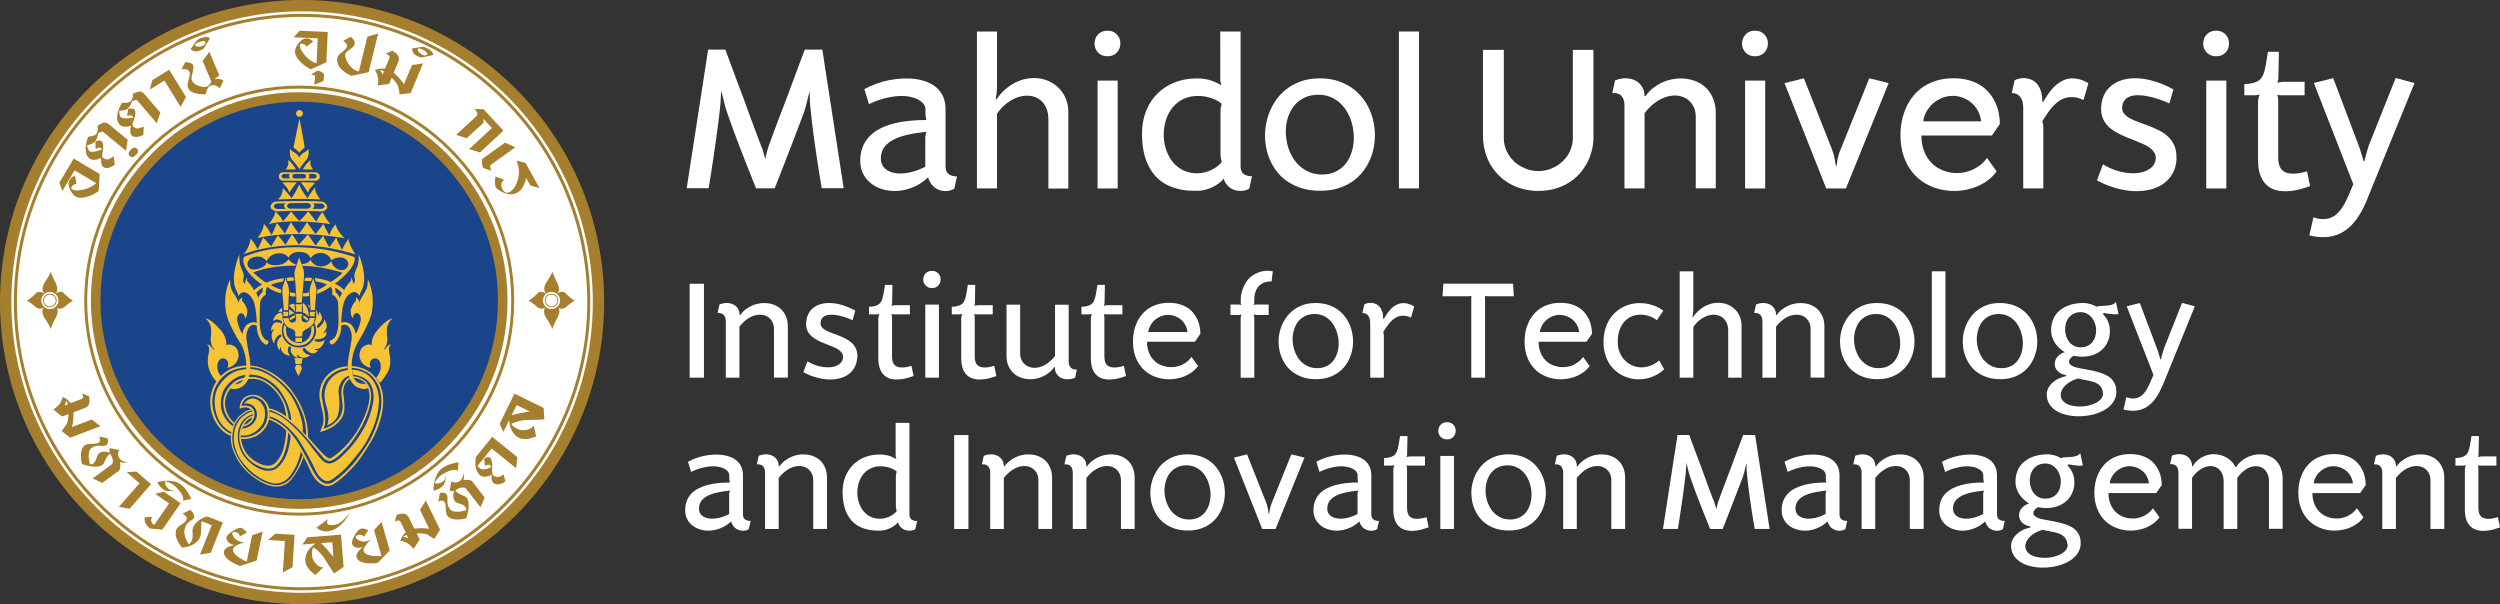 <?xml version="1.0" encoding="UTF-8"?>
<svg id="Layer_2" data-name="Layer 2" xmlns="http://www.w3.org/2000/svg" viewBox="0 0 297.36 71.86">
  <rect x="0" y="0" width="297.36" height="71.86" fill="#333333" stroke="none"/>
  <defs>
    <style>
      .cls-1, .cls-2 {
        fill: #f8c235;
      }

      .cls-3 {
        fill: #fff;
      }

      .cls-4 {
        fill: #a57f2d;
      }

      .cls-5 {
        fill: #1a458b;
      }

      .cls-2 {
        opacity: .99;
      }
    </style>
  </defs>
  <g id="Layer_1-2" data-name="Layer 1">
    <path class="cls-3" d="m97.75,22.42c-.01-.06-.03-.19-.07-.39-.03-.2-.08-.46-.13-.77-.05-.31-.11-.67-.17-1.06-.06-.4-.13-.83-.2-1.28-.07-.46-.14-.94-.21-1.44-.07-.5-.14-1-.21-1.51-.07-.51-.13-1.01-.19-1.5-.06-.5-.11-.97-.15-1.42-.02-.16-.04-.34-.06-.54-.02-.2-.03-.4-.03-.6,0-.2-.01-.39-.02-.58,0-.19,0-.34,0-.47-.05.14-.1.31-.15.51-.05.2-.1.41-.15.62-.05.22-.1.43-.16.65-.05.21-.11.41-.17.58-.17.46-.35.94-.54,1.44-.19.5-.38,1.02-.58,1.53-.2.52-.4,1.03-.59,1.53-.19.5-.38.99-.56,1.45-.18.46-.35.89-.5,1.28-.15.39-.28.73-.4,1.02-.11.29-.2.51-.27.68-.06.16-.1.25-.1.25h-2.21c-.15-.38-.32-.8-.5-1.25-.18-.45-.37-.93-.57-1.43-.2-.5-.4-1.02-.61-1.56-.21-.54-.42-1.08-.63-1.64-.21-.56-.42-1.11-.62-1.68-.2-.56-.4-1.12-.59-1.67-.06-.17-.12-.36-.17-.58-.05-.21-.11-.43-.16-.64-.05-.21-.1-.42-.15-.62-.05-.2-.1-.37-.15-.53-.01.13-.02.29-.03.47,0,.19-.02.39-.03.59,0,.21-.02.42-.04.63-.02.21-.04.4-.06.57-.06.6-.14,1.23-.23,1.9-.09.67-.18,1.34-.27,2-.09.66-.19,1.3-.28,1.92-.09.62-.17,1.17-.25,1.66-.08.49-.14.9-.2,1.22-.05.33-.09.53-.1.62h-2.61l2.55-16.48h2.05c.38,1.05.75,2.04,1.1,2.99.36.94.7,1.84,1.02,2.7.17.48.34.95.52,1.43.17.47.34.93.5,1.37.16.44.31.85.46,1.23.14.38.27.72.38,1.02.11.3.21.54.28.73.08.19.13.31.15.36.02.07.04.15.07.24.03.09.05.19.08.3.03.11.06.22.09.32.03.11.06.21.09.31.02-.1.04-.2.07-.31.03-.11.05-.22.08-.32.03-.11.05-.21.08-.3.02-.09.05-.17.07-.24,0-.05.05-.17.11-.36.07-.19.15-.43.26-.73.11-.29.23-.63.38-1.02.14-.38.3-.79.46-1.23s.34-.89.52-1.37c.18-.48.37-.95.55-1.43.32-.86.66-1.76,1-2.7.35-.94.72-1.94,1.12-2.99h2.09l2.54,16.48h-2.64Z"/>
    <path class="cls-3" d="m113.48,22.45c-.12.08-.27.15-.44.2-.17.05-.36.08-.56.08-.2,0-.4-.02-.61-.08-.21-.06-.41-.15-.59-.27-.19-.13-.36-.29-.52-.51-.15-.21-.28-.47-.37-.77-.5.48-1.05.85-1.65,1.11-.6.26-1.19.42-1.79.48-.6.06-1.18.02-1.73-.11-.56-.13-1.05-.35-1.48-.66-.43-.31-.78-.69-1.03-1.16-.26-.47-.39-1.01-.39-1.62s.09-1.15.28-1.63c.18-.48.45-.9.79-1.26.34-.36.75-.67,1.23-.92.48-.25,1.01-.46,1.59-.61.58-.16,1.21-.27,1.88-.34.67-.07,1.37-.11,2.11-.11-.04-.08-.07-.19-.08-.33-.02-.14-.03-.27-.04-.41,0-.14-.01-.26,0-.36,0-.11,0-.17,0-.2,0-.21-.08-.42-.23-.61-.15-.2-.37-.37-.65-.52-.28-.15-.62-.26-1.02-.34-.4-.08-.85-.1-1.35-.07-.5.03-1.04.12-1.62.27-.58.15-1.2.38-1.85.69l-.55-1.79c.44-.24.91-.45,1.42-.64.51-.18,1.03-.33,1.57-.43.53-.1,1.07-.17,1.61-.19.54-.02,1.05,0,1.55.07.5.07.96.2,1.38.37.43.18.8.41,1.12.7.31.29.56.64.74,1.06.18.42.27.9.27,1.45v6.84c0,.76.45,1.15,1.36,1.15l-.33,1.48Zm-3.26-6.77c-.94.09-1.76.22-2.45.39-.69.17-1.25.39-1.69.65-.44.26-.77.57-.99.92-.21.35-.32.76-.32,1.21,0,.33.07.6.21.84.14.24.34.43.58.58.25.15.54.25.88.31.34.06.7.07,1.09.04.39-.04.8-.12,1.23-.25.43-.13.86-.31,1.3-.55v-3.51c0-.08.01-.17.04-.28.03-.1.06-.23.11-.36"/>
    <path class="cls-3" d="m124.7,22.42v-8.2c0-.59-.1-1.09-.31-1.5-.2-.41-.47-.72-.81-.94-.33-.22-.72-.35-1.14-.39-.43-.04-.87.01-1.32.16-.45.14-.9.38-1.34.71-.44.33-.83.75-1.19,1.26v8.89h-2.39V3.75h2.39v6.44c0,.14,0,.33-.02.59-.01.25-.06.59-.13,1.02l.09.03c.35-.53.74-.97,1.18-1.32.43-.35.88-.63,1.35-.83.47-.2.94-.32,1.42-.37.48-.05.94-.03,1.38.06.45.09.86.24,1.25.47.39.22.73.5,1.02.84.29.34.52.73.69,1.17.17.45.25.94.25,1.49v9.08h-2.36Z"/>
    <path class="cls-3" d="m131.73,6.69c-.34,0-.63-.07-.86-.23-.23-.15-.4-.34-.51-.56-.11-.22-.17-.47-.17-.73s.06-.5.17-.73c.12-.22.29-.41.51-.56.23-.15.51-.23.86-.23s.62.08.85.23c.22.15.39.34.51.56.11.22.17.47.17.73s-.06.5-.17.73c-.11.22-.28.41-.51.56-.22.15-.51.23-.85.23m-1.18,2.9h2.39v12.83h-2.39v-12.83Z"/>
    <path class="cls-3" d="m148.58,22.44c-.12.08-.26.14-.43.19-.17.05-.35.07-.54.08-.19,0-.39-.02-.6-.06-.21-.05-.4-.13-.59-.24-.19-.12-.36-.27-.51-.46-.15-.19-.28-.43-.37-.71-.06.11-.19.25-.38.42-.19.17-.43.33-.71.48-.28.15-.59.28-.94.39-.35.11-.7.16-1.06.16-.87.02-1.63-.04-2.3-.21-.66-.16-1.24-.4-1.73-.71-.49-.31-.9-.68-1.23-1.11-.33-.43-.59-.91-.8-1.42-.2-.51-.35-1.05-.43-1.61-.09-.56-.13-1.13-.13-1.71,0-1.02.17-1.94.5-2.75.33-.81.79-1.51,1.37-2.07.58-.57,1.27-1.01,2.05-1.31.79-.31,1.63-.46,2.54-.46.29,0,.57.01.81.04.24.03.48.07.71.13.23.06.47.14.7.25.24.11.5.24.78.39-.04-.14-.07-.23-.09-.29-.02-.05-.03-.1-.04-.15,0-.04-.02-.1-.02-.17,0-.07,0-.18,0-.34V3.75h2.42v16.06c0,.76.45,1.15,1.36,1.15l-.33,1.48Zm-3.26-3.2c-.04-.16-.07-.28-.09-.36-.02-.09-.03-.16-.04-.22-.01-.06-.02-.11-.02-.16,0-.05,0-.12,0-.2v-4.99c0-.08,0-.16,0-.22,0-.06.01-.13.02-.2,0-.07.02-.15.05-.23.02-.08.05-.19.08-.31-.21-.19-.44-.34-.69-.46-.25-.12-.51-.22-.77-.29-.26-.07-.51-.12-.75-.15-.24-.03-.45-.04-.63-.04-.55,0-1.04.09-1.47.26-.44.17-.82.4-1.14.7-.32.29-.6.64-.81,1.03-.22.39-.38.81-.48,1.25-.11.44-.16.89-.16,1.36s.05.92.16,1.36c.11.44.27.86.48,1.25.21.39.48.74.79,1.03.31.29.68.53,1.1.7.42.17.89.26,1.41.26.33,0,.64-.04.93-.11.3-.07.57-.17.83-.3.25-.12.48-.27.69-.43.2-.16.38-.33.52-.52"/>
    <path class="cls-3" d="m157.02,22.69c-.9,0-1.71-.12-2.41-.37-.71-.25-1.33-.59-1.85-1.01-.53-.43-.96-.93-1.3-1.5-.34-.57-.6-1.18-.76-1.82-.16-.64-.24-1.3-.23-1.98,0-.68.11-1.34.29-1.98.19-.64.45-1.25.81-1.82.35-.57.79-1.07,1.31-1.5.52-.43,1.12-.77,1.8-1.02.68-.25,1.45-.37,2.29-.37s1.65.12,2.34.37c.69.25,1.3.59,1.83,1.02.52.43.96.93,1.32,1.5s.62,1.18.8,1.82c.18.64.27,1.3.28,1.98,0,.68-.08,1.34-.24,1.98-.17.64-.42,1.25-.77,1.82-.35.57-.78,1.07-1.3,1.5-.52.43-1.13.77-1.83,1.01-.7.25-1.49.37-2.36.37m.21-1.93c.55,0,1.03-.09,1.45-.27.42-.18.79-.42,1.09-.72.3-.3.55-.66.74-1.06.19-.41.33-.84.41-1.29.08-.45.11-.92.08-1.41-.03-.48-.11-.95-.24-1.41-.13-.46-.32-.89-.55-1.29-.23-.41-.52-.76-.85-1.06-.33-.3-.71-.54-1.14-.72-.43-.18-.9-.26-1.41-.26-.56,0-1.05.09-1.48.26-.43.18-.8.42-1.12.72s-.57.66-.77,1.06c-.2.41-.34.84-.43,1.29-.08.46-.11.92-.08,1.41.03.48.11.95.24,1.41.13.46.32.89.56,1.29.24.41.53.76.87,1.06.34.3.73.54,1.17.72.44.18.92.27,1.46.27"/>
    <rect class="cls-3" x="166.39" y="3.75" width="2.39" height="18.66"/>
    <path class="cls-3" d="m189.54,16.21c0,.58-.07,1.15-.2,1.69-.14.55-.33,1.06-.6,1.54-.26.48-.58.92-.96,1.33-.38.4-.81.75-1.3,1.03-.48.29-1.02.51-1.61.67-.59.16-1.22.24-1.89.24s-1.26-.08-1.84-.23c-.58-.15-1.11-.37-1.6-.65-.49-.28-.93-.62-1.32-1.02-.39-.4-.72-.84-.99-1.32-.27-.48-.48-1-.62-1.57-.14-.56-.22-1.15-.22-1.76V5.93h2.48v10.49c0,.36.05.71.15,1.05.1.34.24.65.42.94.18.29.4.55.65.79.25.24.53.44.84.61.31.17.63.3.98.4.34.09.7.14,1.07.14s.73-.05,1.07-.14c.34-.09.67-.23.97-.4.31-.17.58-.37.84-.61.25-.24.47-.5.65-.79s.32-.6.42-.94c.1-.33.15-.68.15-1.05V5.93h2.45v10.28Z"/>
    <path class="cls-3" d="m201.7,22.42v-8.53c0-.46-.09-.86-.27-1.22-.18-.35-.42-.64-.73-.86-.3-.22-.66-.35-1.07-.42-.41-.06-.83-.03-1.29.09-.45.12-.91.34-1.38.66-.47.32-.92.76-1.35,1.32v8.95h-2.39v-9.86c0-.27-.03-.49-.09-.66-.06-.18-.13-.32-.22-.43-.09-.11-.19-.19-.29-.25-.11-.05-.22-.09-.33-.11-.11-.02-.21-.03-.3-.03h-.22l.33-1.51c.48-.18.93-.26,1.35-.25.42.02.79.11,1.11.29.32.17.57.42.76.73s.28.67.28,1.08l.09.06c.29-.41.63-.77,1.03-1.07.4-.3.82-.53,1.27-.71.45-.17.91-.28,1.38-.33.47-.05.94-.03,1.39.04.45.08.88.22,1.28.42.4.2.75.48,1.05.81.3.34.54.74.72,1.21.18.47.27,1.01.27,1.61v8.95h-2.39Z"/>
    <path class="cls-3" d="m208.75,6.69c-.34,0-.63-.07-.86-.23-.23-.15-.4-.34-.51-.56-.11-.22-.17-.47-.17-.73s.06-.5.17-.73c.12-.22.29-.41.51-.56.23-.15.51-.23.86-.23s.62.08.85.23c.22.15.39.34.51.56.11.22.17.47.17.73s-.06.5-.17.73c-.11.22-.28.41-.51.56-.22.15-.51.23-.85.23m-1.18,2.9h2.39v12.83h-2.39v-12.83Z"/>
    <path class="cls-3" d="m219.55,22.42h-2.33l-4.96-12.53,2.3-.58,3.33,8.41c.1.27.17.5.23.7.05.2.09.38.12.55.03.17.05.32.07.46.02.14.05.29.09.44.04-.15.07-.3.09-.44.02-.14.04-.3.07-.46.03-.16.07-.35.13-.55.06-.2.14-.43.26-.7l3.39-8.41,2.3.58-5.08,12.53Z"/>
    <path class="cls-3" d="m236.95,16.12h-8.41c0,.62.08,1.17.25,1.65.16.48.39.91.66,1.27.28.36.6.66.98.89.37.23.77.4,1.19.51.42.11.85.16,1.29.14.44-.01.87-.09,1.29-.23.42-.14.81-.34,1.18-.6.37-.26.69-.58.96-.97l1.15,1.61c-.35.48-.78.89-1.29,1.23-.51.34-1.07.6-1.67.78-.6.19-1.23.29-1.88.31-.65.02-1.29-.05-1.92-.2-.63-.15-1.22-.4-1.79-.73-.56-.34-1.06-.77-1.49-1.31-.43-.53-.77-1.17-1.02-1.9-.25-.73-.38-1.58-.38-2.53,0-.56.06-1.12.17-1.67.11-.55.28-1.07.5-1.57.22-.5.51-.96.85-1.39.35-.43.75-.79,1.21-1.1.47-.31,1-.55,1.59-.73.59-.18,1.25-.27,1.97-.27.65,0,1.24.07,1.77.21.53.14,1,.34,1.4.59.41.25.76.55,1.06.9.3.35.54.72.73,1.12.19.4.34.83.43,1.27.09.45.14.89.14,1.35l-.94,1.36Zm-1.3-1.69c-.05-.4-.15-.76-.3-1.07-.14-.31-.32-.57-.51-.8-.2-.22-.41-.41-.64-.56-.23-.15-.46-.27-.69-.36-.23-.09-.45-.16-.66-.19-.21-.04-.4-.05-.55-.05-.48,0-.93.09-1.35.27-.42.18-.78.41-1.09.69-.31.29-.56.61-.75.97-.19.36-.31.73-.35,1.1h6.9Z"/>
    <path class="cls-3" d="m247.81,11.89c-.47-.22-.91-.33-1.3-.34-.39-.01-.75.05-1.07.18-.32.13-.61.31-.87.54-.26.23-.49.48-.69.73-.2.26-.38.51-.54.77s-.29.46-.42.64c.02.1.04.18.06.25.02.07.03.14.04.2,0,.06.01.13.02.19,0,.06,0,.14,0,.22v7.14h-2.39v-9.62c0-.25-.03-.48-.08-.69-.06-.21-.14-.39-.25-.54-.11-.15-.25-.27-.42-.36-.17-.09-.37-.13-.61-.13l.33-1.51c.12-.08.29-.14.5-.2.21-.05.44-.08.68-.07.25.01.5.06.75.16.25.09.48.25.68.46s.37.5.5.85c.13.35.19.8.19,1.34l.09.03c.07-.11.16-.26.27-.43.11-.18.23-.36.37-.56.14-.2.3-.4.48-.61.18-.2.38-.39.6-.56.22-.17.46-.31.72-.43.26-.12.54-.19.85-.21.3-.02.63,0,.98.09.35.08.72.24,1.12.48l-.58,2Z"/>
    <path class="cls-3" d="m258.89,18.91c-.04.67-.2,1.25-.48,1.74-.28.5-.65.9-1.11,1.22-.46.32-.99.55-1.59.69-.6.14-1.25.2-1.94.17-.69-.03-1.4-.16-2.15-.37-.74-.21-1.48-.51-2.2-.91l.72-1.91c.43.27.88.49,1.35.66.46.17.92.28,1.37.35.45.06.88.08,1.29.04.41-.04.78-.12,1.1-.26.32-.14.58-.32.79-.55.2-.23.33-.51.37-.84.02-.28-.02-.53-.14-.74-.12-.21-.29-.41-.51-.57-.22-.17-.48-.32-.77-.46-.3-.14-.61-.27-.95-.41-.33-.13-.68-.27-1.03-.41-.35-.14-.69-.29-1.02-.46-.33-.17-.63-.36-.91-.58-.28-.21-.51-.46-.7-.75-.19-.28-.32-.61-.41-.97-.08-.36-.08-.78-.01-1.25.06-.5.22-.94.46-1.34.24-.39.56-.72.94-.98.38-.26.83-.45,1.35-.58.52-.12,1.08-.16,1.69-.12.61.04,1.27.17,1.96.38.69.22,1.42.53,2.16.94l-.49,1.66c-.38-.18-.78-.34-1.2-.48-.41-.14-.82-.26-1.22-.34-.4-.09-.79-.14-1.15-.15-.37-.02-.69.02-.98.1-.29.08-.52.22-.71.42-.19.2-.3.46-.34.79-.05.33.02.61.18.83.17.22.4.42.71.59.3.17.65.33,1.06.47.4.14.81.29,1.23.45.42.16.83.35,1.24.55.41.21.76.46,1.07.76.31.3.55.66.73,1.08.18.42.25.93.22,1.52"/>
    <path class="cls-3" d="m263.6,6.69c-.34,0-.63-.07-.86-.23-.23-.15-.4-.34-.51-.56-.12-.22-.17-.47-.17-.73s.06-.5.17-.73c.12-.22.29-.41.51-.56.23-.15.51-.23.86-.23s.62.08.85.23c.22.15.39.34.51.56.11.22.17.47.17.73s-.06.5-.17.73c-.11.22-.28.41-.51.56-.22.15-.51.23-.85.23m-1.18,2.9h2.39v12.83h-2.39v-12.83Z"/>
    <path class="cls-3" d="m274.74,22.14c-.78.29-1.47.47-2.07.55-.61.08-1.14.08-1.6,0-.46-.08-.85-.22-1.16-.44-.32-.22-.58-.49-.77-.81-.2-.32-.34-.68-.43-1.08-.09-.4-.13-.82-.13-1.25v-6.93c0-.06,0-.13.01-.22,0-.09.02-.17.04-.26.02-.09.04-.17.07-.26.02-.08.06-.15.1-.2-.05.02-.12.04-.2.05-.08.01-.16.02-.24.03-.08,0-.16.01-.24.01h-1.17v-1.33c.41-.01.76-.06,1.04-.13.28-.07.51-.17.69-.31.18-.13.33-.3.43-.5.11-.2.19-.44.26-.72.07-.28.13-.6.19-.96.06-.36.12-.77.2-1.22h1.3l-.06,3.12s0,.06-.01.12c0,.05-.02.11-.03.17-.01.06-.03.12-.05.17-.02.06-.04.09-.06.11.04-.02.08-.02.12-.03.03,0,.07-.01.12-.03.11-.01.2-.03.28-.04.08-.01.14-.02.18-.02h2.57v1.6h-2.6c-.12,0-.23,0-.32,0-.09,0-.21-.02-.34-.06.02.03.04.08.06.16.02.08.03.16.04.25,0,.09.01.18.02.27,0,.09,0,.17,0,.23v6.56c0,.42.06.77.18,1.06.12.29.32.51.59.65.27.15.62.21,1.06.21.43,0,.97-.1,1.6-.28l.36,1.75Z"/>
    <path class="cls-3" d="m281.55,23.74c-.36.89-.77,1.65-1.21,2.27-.45.63-.95,1.13-1.51,1.49-.56.36-1.18.59-1.86.67-.68.09-1.44.03-2.29-.17l.49-2.15c.4.14.77.21,1.09.21.33,0,.62-.04.88-.13.26-.09.5-.22.7-.39.2-.17.39-.36.55-.57.16-.21.31-.44.44-.67.12-.24.24-.47.35-.69.11-.23.22-.47.32-.74.11-.26.24-.58.41-.96l-4.69-12.04,2.3-.58,3.03,8.02c.02.05.05.14.1.27.04.13.09.27.14.44.05.17.11.35.17.55.06.2.12.4.17.61h.09c.05-.21.11-.41.16-.6.05-.19.1-.37.15-.54.05-.17.09-.31.13-.45.04-.13.08-.24.11-.33l3.18-7.99,2.24.61-5.63,13.82Z"/>
    <rect class="cls-3" x="82.03" y="33.75" width="1.7" height="11.17"/>
    <path class="cls-3" d="m92.06,44.92v-5.78c0-.31-.06-.58-.18-.83-.12-.24-.29-.43-.49-.58-.21-.15-.45-.24-.72-.28-.28-.04-.57-.02-.87.06-.31.08-.62.23-.93.45-.32.22-.62.52-.92.89v6.07h-1.62v-6.68c0-.18-.02-.33-.06-.45-.04-.12-.09-.22-.15-.29-.06-.07-.13-.13-.2-.17-.07-.04-.15-.06-.22-.08-.07-.01-.14-.02-.2-.02h-.15l.23-1.02c.32-.12.63-.18.92-.17.29.01.54.08.76.19.22.12.39.28.52.49.13.21.19.45.19.73l.06.04c.2-.28.43-.52.7-.72.27-.2.56-.36.86-.48.3-.12.62-.19.94-.23.32-.03.63-.02.94.03.31.05.6.15.87.29.27.14.51.32.71.55.2.23.36.5.48.82.12.32.18.68.18,1.09v6.07h-1.62Z"/>
    <path class="cls-3" d="m101.96,42.54c-.03.45-.13.84-.33,1.18-.19.34-.44.61-.75.83-.31.22-.67.37-1.08.47-.41.1-.85.14-1.31.11-.47-.02-.95-.11-1.45-.25-.5-.14-1-.35-1.49-.61l.49-1.29c.29.18.6.33.91.44.32.11.62.19.93.23.31.04.6.05.87.03.28-.03.53-.08.74-.18.22-.09.39-.21.53-.37.14-.16.22-.35.25-.57.02-.19-.01-.36-.09-.5-.08-.14-.19-.27-.34-.39-.15-.11-.32-.22-.52-.31-.2-.09-.42-.18-.64-.27-.23-.09-.46-.18-.7-.28-.24-.09-.47-.2-.69-.31-.22-.12-.43-.25-.62-.39-.19-.14-.35-.31-.48-.5-.13-.19-.22-.41-.27-.66-.06-.25-.06-.53,0-.85.04-.34.15-.64.31-.91.16-.27.38-.49.64-.67.26-.18.56-.31.91-.39.35-.08.73-.11,1.15-.08.42.03.86.11,1.33.26.47.15.96.36,1.47.64l-.33,1.13c-.26-.12-.53-.23-.81-.32-.28-.1-.56-.18-.83-.23-.27-.06-.53-.09-.78-.1-.25-.01-.47.01-.66.07-.19.05-.35.15-.48.28-.13.13-.2.31-.23.54-.03.22.01.41.12.56.11.15.27.29.48.4.2.12.44.22.72.32.27.09.55.2.83.31.29.11.57.24.84.38.27.14.52.31.73.51.21.2.38.45.5.73.12.29.17.63.15,1.03"/>
    <path class="cls-3" d="m108.65,44.73c-.53.19-1,.32-1.41.37-.41.05-.77.06-1.08,0-.31-.05-.57-.15-.79-.3-.21-.15-.39-.33-.52-.55-.13-.21-.23-.46-.29-.73-.06-.27-.09-.55-.09-.85v-4.69s0-.09,0-.15c0-.06.01-.12.03-.18.01-.06.03-.12.05-.17.02-.06.04-.1.06-.14-.04.02-.08.03-.13.03-.05,0-.1.01-.16.02-.05,0-.11,0-.16,0h-.8v-.9c.28,0,.51-.04.7-.09.19-.05.34-.12.47-.21.12-.09.22-.2.29-.34.07-.14.13-.3.18-.49.05-.19.09-.41.13-.65.04-.25.08-.52.14-.83h.88l-.04,2.11s0,.04,0,.08c0,.04-.01.08-.02.12,0,.04-.02.08-.03.12-.01.04-.03.06-.04.07.03,0,.06-.02.08-.02.02,0,.05,0,.08-.02.07,0,.14-.02.19-.03.05,0,.09-.01.12-.01h1.74v1.09h-1.76c-.08,0-.16,0-.22,0-.06,0-.14-.01-.23-.04.01.02.03.06.04.11.01.05.02.11.03.17,0,.06,0,.12.01.19,0,.06,0,.11,0,.15v4.44c0,.28.04.52.12.72.08.2.21.35.4.44.18.1.42.14.72.14.29,0,.65-.07,1.08-.19l.24,1.19Z"/>
    <path class="cls-3" d="m110.86,34.26c-.23,0-.43-.05-.58-.15-.15-.1-.27-.23-.35-.38-.08-.15-.12-.32-.12-.49s.04-.34.12-.49c.08-.15.19-.28.35-.38.15-.1.35-.15.58-.15s.42.05.57.15c.15.1.27.23.34.38.08.15.11.32.11.49s-.04.34-.11.49c-.08.15-.19.28-.34.38-.15.1-.34.15-.57.15m-.8,1.97h1.62v8.69h-1.62v-8.69Z"/>
    <path class="cls-3" d="m118.51,44.73c-.53.19-1,.32-1.41.37-.41.05-.77.06-1.08,0-.31-.05-.57-.15-.79-.3-.21-.15-.39-.33-.52-.55-.14-.21-.23-.46-.29-.73-.06-.27-.09-.55-.09-.85v-4.69s0-.09,0-.15c0-.06.01-.12.03-.18.01-.06.03-.12.04-.17.02-.06.04-.1.06-.14-.04.02-.08.03-.13.03-.05,0-.1.01-.16.02-.05,0-.11,0-.16,0h-.8v-.9c.28,0,.51-.04.7-.09.19-.05.34-.12.47-.21.12-.09.22-.2.29-.34.07-.14.13-.3.18-.49.05-.19.09-.41.13-.65.04-.25.08-.52.14-.83h.88l-.04,2.11s0,.04,0,.08c0,.04-.01.08-.02.12,0,.04-.02.08-.03.12-.01.04-.03.06-.04.07.03,0,.06-.02.08-.02.02,0,.05,0,.08-.02.07,0,.14-.02.19-.03.05,0,.09-.01.12-.01h1.74v1.09h-1.76c-.08,0-.16,0-.22,0-.06,0-.14-.01-.23-.04.01.02.03.06.04.11.01.05.02.11.02.17,0,.06,0,.12.01.19,0,.06,0,.11,0,.15v4.44c0,.28.04.52.12.72.08.2.21.35.4.44.18.1.42.14.72.14.29,0,.65-.07,1.08-.19l.25,1.19Z"/>
    <path class="cls-3" d="m127.86,44.94c-.32.12-.63.18-.92.17-.29,0-.54-.07-.76-.18-.22-.11-.39-.28-.52-.49-.13-.21-.19-.46-.19-.75l-.06-.04c-.2.28-.43.52-.7.73-.27.2-.56.36-.86.48-.31.12-.62.19-.94.23-.32.03-.64.02-.94-.03-.31-.05-.6-.15-.87-.29-.27-.14-.51-.32-.71-.55-.2-.23-.37-.5-.49-.81-.12-.31-.18-.68-.18-1.08v-6.09h1.62v5.78c0,.32.06.6.19.84.12.24.29.44.5.58.21.15.45.24.73.29.28.04.57.02.88-.06.31-.08.62-.23.94-.45.32-.22.62-.51.91-.88v-6.09h1.62v6.69c0,.18.02.33.06.45.04.12.09.22.15.29.06.07.13.13.2.17.07.04.15.07.22.08.07.01.14.02.2.02.06,0,.11,0,.14,0l-.21,1.01Z"/>
    <path class="cls-3" d="m133.93,44.73c-.53.19-1,.32-1.41.37-.41.05-.77.06-1.08,0-.31-.05-.57-.15-.79-.3-.21-.15-.39-.33-.52-.55-.14-.21-.23-.46-.29-.73-.06-.27-.09-.55-.09-.85v-4.69s0-.09,0-.15c0-.06.01-.12.03-.18.01-.06.03-.12.04-.17.02-.06.04-.1.06-.14-.04.02-.08.03-.13.03-.05,0-.1.01-.16.02-.05,0-.11,0-.16,0h-.8v-.9c.28,0,.51-.04.7-.09.19-.05.34-.12.47-.21.12-.09.22-.2.29-.34.07-.14.13-.3.18-.49.05-.19.09-.41.13-.65.04-.25.08-.52.14-.83h.88l-.04,2.11s0,.04,0,.08c0,.04-.01.08-.02.12,0,.04-.02.08-.03.12-.01.04-.03.06-.04.07.03,0,.06-.02.08-.02.02,0,.05,0,.08-.02.07,0,.14-.02.19-.03.05,0,.09-.01.12-.01h1.74v1.09h-1.76c-.08,0-.16,0-.22,0-.06,0-.14-.01-.23-.04.01.02.03.06.04.11.01.05.02.11.02.17,0,.06,0,.12.01.19,0,.06,0,.11,0,.15v4.44c0,.28.04.52.12.72.08.2.21.35.4.44.18.1.42.14.72.14.29,0,.65-.07,1.08-.19l.25,1.19Z"/>
    <path class="cls-3" d="m142.13,40.65h-5.7c0,.42.06.79.17,1.12.11.33.26.61.45.86.19.24.41.44.66.6.25.16.52.27.81.34.29.07.58.11.88.1.3-.01.59-.06.87-.15.28-.09.55-.23.8-.41.25-.18.47-.4.65-.66l.78,1.09c-.24.33-.53.6-.88.83-.35.23-.72.41-1.13.53-.41.12-.83.19-1.27.21-.44.01-.88-.03-1.3-.13-.42-.1-.83-.27-1.21-.5-.38-.23-.72-.52-1.01-.89-.29-.36-.52-.79-.69-1.29s-.25-1.07-.25-1.72c0-.38.04-.76.11-1.13.07-.37.19-.73.34-1.06.15-.34.34-.65.58-.94.23-.29.51-.54.82-.75.32-.21.67-.38,1.08-.5.4-.12.85-.18,1.33-.18.44,0,.84.05,1.2.14.36.1.67.23.95.4.28.17.52.37.72.61.2.23.37.49.5.76.13.27.23.56.29.86.06.3.1.61.1.91l-.64.92Zm-.88-1.15c-.04-.27-.1-.52-.2-.72-.1-.21-.21-.39-.35-.54-.13-.15-.28-.28-.44-.38-.16-.1-.31-.18-.47-.24-.16-.06-.3-.1-.45-.13-.14-.02-.27-.04-.37-.04-.33,0-.63.06-.91.18-.28.12-.53.28-.74.47-.21.19-.38.41-.51.66-.13.25-.21.49-.23.74h4.67Z"/>
    <path class="cls-3" d="m151.23,33.47c-.37,0-.69.06-.94.17-.26.12-.47.27-.63.47-.16.2-.28.43-.36.69-.08.26-.11.53-.11.82v.25c0,.08,0,.15-.02.23-.01.07-.04.13-.06.18.07-.03.15-.05.22-.06.08,0,.14,0,.19,0h1.38v1.25h-1.38s-.11,0-.17-.02c-.06-.01-.14-.02-.24-.04.06.16.08.32.08.49v7.03h-1.62v-7.03c0-.07,0-.15.02-.24.01-.08.03-.17.06-.25-.16.04-.3.06-.43.06h-.86v-1.25h.86c.13,0,.28.02.43.06-.04-.07-.06-.15-.07-.22,0-.07,0-.15,0-.24v-.23c0-.17.02-.36.06-.58.04-.22.1-.44.19-.67.08-.23.19-.46.33-.69.13-.23.3-.44.49-.62.16-.14.34-.27.54-.39.2-.12.42-.21.65-.29.23-.08.48-.12.74-.14.26-.02.53,0,.81.06l-.14,1.19Z"/>
    <path class="cls-3" d="m156.54,45.1c-.61,0-1.16-.08-1.64-.25-.48-.17-.9-.4-1.26-.69-.36-.29-.65-.63-.88-1.02-.23-.39-.4-.8-.52-1.23-.11-.44-.16-.88-.16-1.34,0-.46.07-.9.2-1.34.12-.44.31-.85.55-1.23.24-.39.53-.73.89-1.02.35-.29.76-.52,1.22-.69.46-.17.98-.25,1.55-.25s1.12.09,1.59.25c.47.17.88.4,1.24.69.35.29.65.63.89,1.02.24.39.42.8.54,1.23.12.44.18.88.19,1.34,0,.46-.05.91-.17,1.34-.11.43-.29.85-.52,1.23-.23.39-.53.73-.88,1.02-.35.29-.77.52-1.24.69-.47.17-1.01.25-1.6.25m.14-1.31c.37,0,.7-.06.99-.18.29-.12.53-.28.74-.49.21-.21.37-.45.5-.72.13-.27.22-.57.27-.88.06-.31.07-.63.05-.95-.02-.33-.07-.64-.17-.95-.09-.31-.21-.6-.37-.88-.16-.27-.35-.52-.58-.72-.23-.21-.48-.37-.77-.49-.29-.12-.61-.18-.96-.18-.38,0-.71.06-1,.18-.29.12-.54.28-.75.49-.21.2-.39.44-.52.72-.13.28-.23.57-.29.88-.06.31-.08.63-.06.95.02.33.07.64.16.95.09.31.22.6.38.88.16.28.36.52.59.72.23.2.49.37.79.49.3.12.63.18.99.18"/>
    <path class="cls-3" d="m167.85,37.78c-.32-.15-.61-.22-.88-.23-.27,0-.51.03-.73.12-.22.09-.42.21-.59.37-.18.16-.33.32-.47.5-.14.17-.26.35-.37.52-.11.17-.2.31-.28.43.01.07.02.12.04.17.01.05.02.09.02.14,0,.04,0,.09.01.13,0,.04,0,.09,0,.15v4.84h-1.62v-6.52c0-.17-.02-.33-.06-.47-.04-.14-.09-.26-.17-.37-.07-.1-.17-.19-.29-.24-.11-.06-.25-.09-.41-.09l.23-1.02c.08-.05.2-.1.34-.14.14-.04.3-.05.46-.04.17,0,.34.04.51.1.17.06.32.17.46.31.14.14.25.34.34.58.09.24.13.54.13.91l.06.02c.05-.08.11-.17.18-.29.07-.12.16-.24.25-.38.09-.13.2-.27.32-.41.12-.14.26-.27.4-.38.15-.11.31-.21.49-.29.18-.08.37-.13.57-.14.21-.02.43,0,.66.06.24.06.49.16.76.33l-.39,1.36Z"/>
    <path class="cls-3" d="m177.01,35.24s-.08,0-.16-.01c-.07,0-.15-.02-.23-.03.01.08.02.16.02.24,0,.07,0,.12,0,.15v9.33h-1.64v-9.33s0-.1,0-.17c0-.07,0-.15.02-.22-.07.01-.15.02-.23.03-.08,0-.13.01-.16.01h-3.05l.1-1.5h8.28l.1,1.5h-3.06Z"/>
    <path class="cls-3" d="m188.71,40.65h-5.7c0,.42.06.79.17,1.12.11.33.26.61.45.86.19.24.41.44.66.6.25.16.52.27.81.34.29.07.58.11.88.1.3-.01.59-.06.87-.15.28-.09.55-.23.8-.41.25-.18.47-.4.65-.66l.78,1.09c-.24.33-.53.6-.88.83-.35.23-.72.41-1.13.53-.41.12-.83.19-1.27.21-.44.01-.88-.03-1.3-.13-.42-.1-.83-.27-1.21-.5-.38-.23-.72-.52-1.01-.89-.29-.36-.52-.79-.69-1.29s-.25-1.07-.25-1.72c0-.38.04-.76.11-1.13.07-.37.19-.73.34-1.06.15-.34.34-.65.58-.94.23-.29.51-.54.82-.75.32-.21.67-.38,1.08-.5.4-.12.85-.18,1.33-.18.44,0,.84.05,1.2.14.36.1.67.23.95.4.28.17.52.37.72.61.2.23.37.49.5.76.13.27.23.56.29.86.06.3.1.61.1.91l-.64.92Zm-.88-1.15c-.04-.27-.1-.52-.2-.72-.1-.21-.21-.39-.35-.54-.13-.15-.28-.28-.44-.38-.16-.1-.31-.18-.47-.24-.16-.06-.3-.1-.45-.13-.14-.02-.27-.04-.37-.04-.33,0-.63.06-.91.18-.28.12-.53.28-.74.47-.21.19-.38.41-.51.66-.13.25-.21.49-.23.74h4.67Z"/>
    <path class="cls-3" d="m197.94,43.93c-.32.3-.66.54-1.04.72-.37.18-.76.31-1.16.39-.4.07-.8.09-1.2.06-.4-.03-.79-.12-1.16-.27-.37-.14-.72-.33-1.04-.58-.32-.24-.6-.54-.84-.88-.24-.35-.43-.74-.56-1.18-.14-.44-.21-.93-.21-1.47s.06-1.06.19-1.52c.13-.46.31-.86.53-1.22.23-.36.49-.67.8-.92.31-.26.64-.47,1-.63.36-.16.73-.27,1.13-.33.39-.06.79-.06,1.19-.02.4.04.79.14,1.18.28.39.14.75.34,1.09.59l-.76,1.13c-.32-.23-.66-.4-1.01-.51-.36-.11-.71-.16-1.05-.14-.34.01-.67.09-.99.23-.31.14-.59.34-.83.61-.24.27-.43.6-.57,1-.14.4-.21.87-.21,1.41,0,.44.07.84.22,1.2.14.36.34.67.59.94.25.26.53.47.86.62.33.15.67.24,1.04.25.36.02.74-.04,1.12-.17.38-.13.75-.35,1.11-.64l.59,1.07Z"/>
    <path class="cls-3" d="m205.56,44.92v-5.56c0-.4-.07-.74-.21-1.01-.14-.27-.32-.49-.55-.64-.23-.15-.48-.24-.77-.27-.29-.03-.59,0-.9.11-.31.1-.61.26-.91.48-.3.22-.57.51-.81.86v6.03h-1.62v-12.65h1.62v4.36c0,.09,0,.23-.01.4,0,.17-.04.4-.09.69l.06.02c.24-.36.5-.66.8-.9.29-.24.6-.43.91-.56.31-.13.63-.22.96-.25.32-.03.64-.02.94.04.3.06.58.17.85.32.26.15.49.34.69.57.2.23.35.49.46.8.11.3.17.64.17,1.01v6.15h-1.6Z"/>
    <path class="cls-3" d="m215.36,44.92v-5.78c0-.31-.06-.58-.18-.83-.12-.24-.29-.43-.49-.58-.21-.15-.45-.24-.72-.28-.27-.04-.56-.02-.87.06-.31.08-.62.23-.93.45-.32.22-.62.52-.92.89v6.07h-1.62v-6.68c0-.18-.02-.33-.06-.45-.04-.12-.09-.22-.15-.29-.06-.07-.13-.13-.2-.17-.07-.04-.15-.06-.22-.08-.07-.01-.14-.02-.21-.02h-.15l.23-1.02c.32-.12.63-.18.91-.17.29.01.54.08.76.19.22.12.39.28.52.49.13.21.19.45.19.73l.06.04c.2-.28.43-.52.7-.72.27-.2.56-.36.86-.48.3-.12.62-.19.94-.23.32-.03.63-.02.94.03.31.05.6.15.87.29.27.14.51.32.71.55.2.23.37.5.49.82.12.32.18.68.18,1.09v6.07h-1.62Z"/>
    <path class="cls-3" d="m223.32,45.1c-.61,0-1.16-.08-1.64-.25-.48-.17-.9-.4-1.26-.69-.36-.29-.65-.63-.88-1.02-.23-.39-.4-.8-.52-1.23-.11-.44-.16-.88-.16-1.34,0-.46.07-.9.2-1.34.12-.44.31-.85.55-1.23.24-.39.53-.73.89-1.02.35-.29.76-.52,1.22-.69.46-.17.98-.25,1.55-.25s1.12.09,1.59.25c.47.17.88.4,1.24.69.35.29.65.63.89,1.02.24.39.42.8.54,1.23.12.44.18.88.19,1.34,0,.46-.05.91-.17,1.34-.11.43-.29.85-.52,1.23-.23.39-.53.73-.88,1.02-.35.29-.77.52-1.24.69-.47.17-1.01.25-1.6.25m.14-1.31c.37,0,.7-.06.99-.18.29-.12.53-.28.74-.49.21-.21.37-.45.5-.72.13-.27.22-.57.28-.88.05-.31.07-.63.05-.95-.02-.33-.08-.64-.17-.95-.09-.31-.21-.6-.37-.88-.16-.27-.35-.52-.58-.72-.23-.21-.48-.37-.77-.49-.29-.12-.61-.18-.96-.18-.38,0-.71.06-1,.18-.29.12-.54.28-.76.49-.21.2-.39.44-.52.72-.13.28-.23.57-.29.88-.06.31-.08.63-.06.95.02.33.07.64.16.95.09.31.22.6.38.88.16.28.36.52.59.72.23.2.49.37.79.49.3.12.63.18.99.18"/>
    <rect class="cls-3" x="229.78" y="32.27" width="1.62" height="12.65"/>
    <path class="cls-3" d="m237.92,45.1c-.61,0-1.16-.08-1.64-.25-.48-.17-.9-.4-1.26-.69-.36-.29-.65-.63-.88-1.02-.23-.39-.4-.8-.52-1.23-.11-.44-.16-.88-.16-1.34,0-.46.07-.9.2-1.34.12-.44.31-.85.55-1.23.24-.39.53-.73.89-1.02.35-.29.76-.52,1.22-.69.46-.17.98-.25,1.55-.25s1.12.09,1.59.25c.47.17.88.4,1.24.69.36.29.65.63.89,1.02.24.39.42.8.54,1.23.12.44.18.88.19,1.34,0,.46-.05.91-.17,1.34-.11.43-.29.85-.52,1.23-.23.39-.53.73-.88,1.02-.35.29-.76.52-1.24.69-.47.17-1.01.25-1.6.25m.14-1.31c.37,0,.7-.06.99-.18.29-.12.53-.28.74-.49.21-.21.37-.45.5-.72.13-.27.22-.57.27-.88.06-.31.07-.63.05-.95-.02-.33-.07-.64-.17-.95-.09-.31-.21-.6-.37-.88-.16-.27-.35-.52-.58-.72-.23-.21-.48-.37-.77-.49-.29-.12-.61-.18-.96-.18-.38,0-.71.06-1,.18-.29.12-.54.28-.75.49-.21.2-.39.44-.52.72-.14.28-.23.57-.29.88-.06.31-.08.63-.06.95.02.33.07.64.16.95.09.31.22.6.38.88.16.28.36.52.59.72.23.2.49.37.79.49s.63.18.99.18"/>
    <path class="cls-3" d="m251.98,37.35c-.07.03-.17.04-.31.04-.14,0-.29-.01-.45-.02-.16-.02-.33-.04-.5-.06-.17-.02-.32-.05-.45-.08l-.16.12c.23.21.41.45.55.73.14.27.23.56.27.87.04.3.04.61,0,.93-.05.31-.15.61-.29.9-.14.28-.33.54-.57.77-.24.23-.53.43-.86.57-.33.15-.71.24-1.14.29-.43.04-.9.01-1.43-.09-.09.05-.18.12-.27.2-.09.08-.15.16-.2.25-.05.09-.08.19-.07.28,0,.1.04.19.12.28.08.09.21.18.39.26.18.08.42.15.72.2.38.07.76.14,1.12.21.36.06.7.14,1.02.23.32.09.61.19.88.31.27.12.5.26.7.44.2.17.35.38.47.62.12.24.19.53.2.86.02.37-.03.71-.17,1.01-.14.3-.33.58-.58.81-.25.24-.55.44-.9.62-.35.17-.72.31-1.11.41-.39.1-.8.16-1.22.19-.42.03-.83.02-1.23-.02-.4-.05-.79-.13-1.15-.25-.36-.12-.68-.29-.96-.49-.28-.2-.5-.44-.67-.73-.17-.28-.26-.61-.28-.98-.02-.27.03-.53.14-.78.11-.25.27-.47.49-.68.21-.2.46-.38.75-.52.29-.14.61-.25.95-.32-.01-.01-.02-.03-.02-.04,0-.03,0-.05.02-.06-.31-.05-.57-.15-.77-.28-.2-.14-.36-.29-.46-.47-.1-.18-.15-.36-.16-.56,0-.2.04-.39.13-.58.09-.19.22-.35.4-.5.18-.15.4-.27.66-.35-.18-.12-.37-.26-.56-.42-.19-.16-.36-.35-.52-.57-.16-.21-.28-.46-.38-.72-.1-.27-.15-.57-.15-.89,0-.4.05-.75.16-1.07.1-.32.24-.59.42-.83.18-.24.39-.44.63-.61.24-.17.5-.31.78-.42.28-.11.57-.19.87-.24.3-.05.61-.08.91-.08.18,0,.35.02.51.04.16.03.31.07.45.11.14.04.26.09.38.15.11.05.22.1.3.15.08-.04.19-.06.32-.08.13-.02.27-.03.42-.03.15,0,.31-.01.47-.03.16-.01.31-.03.45-.06.14-.03.27-.08.38-.14.11-.06.19-.15.25-.26l.31,1.46Zm-1.85,9.37c-.03-.25-.09-.46-.2-.63s-.24-.3-.39-.41c-.16-.11-.34-.19-.53-.25-.19-.06-.4-.11-.61-.16-.21-.04-.42-.08-.62-.12-.21-.04-.4-.08-.58-.14-.35.1-.66.22-.92.37-.26.15-.48.32-.66.5-.17.18-.31.37-.39.56-.09.2-.13.39-.12.57,0,.25.09.47.24.65.15.18.35.32.6.43.24.11.52.18.83.22.31.04.62.05.94.03.32-.02.62-.07.92-.16.3-.08.56-.19.79-.33.23-.14.41-.3.54-.49.13-.19.18-.41.16-.64m-2.66-5.41c.33,0,.61-.06.85-.18.24-.12.43-.28.58-.47.15-.2.26-.42.33-.67.07-.25.1-.51.09-.77,0-.26-.06-.52-.14-.77-.09-.25-.21-.47-.37-.67-.16-.2-.35-.35-.57-.47-.22-.12-.48-.18-.77-.18-.32,0-.59.06-.82.18-.23.12-.42.28-.58.47-.15.19-.27.42-.34.67-.07.25-.11.51-.1.77,0,.26.05.52.13.77.08.25.2.47.35.67.15.19.34.35.57.47.23.12.49.18.79.18"/>
    <path class="cls-3" d="m257.23,45.82c-.25.6-.52,1.11-.82,1.54-.3.43-.64.76-1.02,1.01-.38.25-.8.4-1.26.46-.46.06-.98.02-1.55-.12l.33-1.46c.27.09.52.14.74.15.22,0,.42-.03.6-.09.18-.06.34-.15.48-.26.14-.11.26-.24.37-.38.11-.14.21-.3.3-.46.08-.16.16-.32.24-.47.07-.15.15-.32.22-.5.07-.18.16-.4.28-.65l-3.18-8.16,1.56-.39,2.05,5.44s.04.1.06.18c.03.09.06.19.1.3.04.11.07.24.11.37.04.13.08.27.12.41h.06c.04-.14.07-.28.11-.41.04-.13.07-.25.1-.36.03-.11.06-.21.09-.3.03-.09.05-.16.07-.22l2.15-5.42,1.52.41-3.81,9.37Z"/>
    <path class="cls-3" d="m89.05,62.94c-.08.06-.18.1-.3.14-.12.03-.24.05-.38.05-.14,0-.27-.02-.41-.06-.14-.04-.27-.1-.4-.18-.13-.08-.25-.2-.35-.34-.1-.14-.19-.32-.25-.53-.34.32-.71.57-1.12.75-.4.18-.81.29-1.21.33-.4.04-.8.02-1.17-.08-.38-.09-.71-.24-1-.44-.29-.21-.53-.47-.7-.79-.18-.32-.26-.68-.26-1.1s.06-.78.19-1.11c.12-.32.3-.61.53-.85.23-.25.51-.45.83-.62.32-.17.68-.31,1.08-.42.39-.11.82-.18,1.27-.23.46-.05.93-.07,1.43-.07-.03-.06-.05-.13-.06-.23-.01-.09-.02-.19-.03-.28,0-.09,0-.17,0-.24,0-.07,0-.12,0-.13,0-.14-.05-.28-.15-.41-.1-.13-.25-.25-.44-.35-.19-.1-.42-.18-.69-.23-.27-.05-.58-.07-.91-.05-.34.02-.7.08-1.1.19-.39.1-.81.26-1.25.47l-.37-1.21c.3-.16.62-.31.96-.43.35-.12.7-.22,1.06-.29.36-.07.73-.11,1.09-.13.36-.02.71,0,1.05.05.33.05.65.13.94.25.29.12.54.28.76.47.21.2.38.44.5.72.12.28.18.61.18.98v4.64c0,.52.31.78.92.78l-.23,1Zm-2.21-4.59c-.64.06-1.19.15-1.66.26-.47.12-.85.26-1.15.44-.3.18-.52.38-.67.62-.14.24-.22.51-.22.82,0,.22.05.41.14.57.09.16.23.29.39.39.17.1.37.17.6.21.23.04.48.05.74.02.27-.02.54-.08.84-.17.29-.09.58-.21.88-.37v-2.38c0-.05,0-.12.03-.19.02-.07.04-.15.08-.24"/>
    <path class="cls-3" d="m96.73,62.92v-5.78c0-.31-.06-.58-.18-.83-.12-.24-.29-.43-.49-.58-.21-.15-.45-.24-.72-.28s-.56-.02-.87.06c-.31.08-.62.23-.93.45-.32.22-.62.52-.92.89v6.07h-1.62v-6.68c0-.18-.02-.33-.06-.45-.04-.12-.09-.22-.15-.29-.06-.08-.13-.13-.2-.17-.07-.04-.15-.06-.22-.08-.07-.01-.14-.02-.2-.02h-.15l.23-1.02c.32-.12.63-.18.91-.17.29.01.54.08.76.19.22.12.39.28.52.49.13.21.19.45.19.73l.06.04c.2-.28.43-.52.7-.72.27-.2.55-.36.86-.48.3-.12.62-.19.94-.23.32-.03.63-.02.94.03.31.05.6.15.87.29.27.14.51.32.71.55.2.23.36.5.48.82.12.32.18.68.18,1.09v6.07h-1.62Z"/>
    <path class="cls-3" d="m108.87,62.94c-.08.05-.18.1-.29.13-.11.03-.24.05-.37.05-.13,0-.27-.01-.41-.04-.14-.03-.27-.09-.4-.17-.13-.08-.24-.18-.35-.31-.1-.13-.19-.29-.25-.48-.04.08-.13.17-.26.28-.13.11-.29.22-.48.33-.19.1-.4.19-.63.27-.23.07-.47.11-.72.11-.59.02-1.11-.03-1.56-.14-.45-.11-.84-.27-1.18-.48-.33-.21-.61-.46-.83-.75-.22-.29-.4-.61-.54-.96-.14-.35-.23-.71-.29-1.09-.06-.38-.09-.77-.09-1.16,0-.69.11-1.31.34-1.86.23-.55.54-1.02.93-1.41.39-.38.86-.68,1.39-.89.53-.21,1.11-.31,1.72-.31.2,0,.38,0,.55.03.17.02.33.05.48.09.16.04.31.1.47.17.16.07.34.16.53.27-.03-.09-.05-.16-.06-.19-.01-.04-.02-.07-.03-.1,0-.03-.01-.07-.01-.11,0-.04,0-.12,0-.23v-3.69h1.64v10.89c0,.52.31.78.92.78l-.23,1.01Zm-2.21-2.17c-.03-.11-.05-.19-.06-.25-.01-.06-.02-.11-.03-.14,0-.04-.01-.07-.01-.11,0-.03,0-.08,0-.14v-3.38c0-.06,0-.11,0-.15,0-.04,0-.09.02-.14,0-.05.02-.1.03-.16.02-.06.03-.13.05-.21-.14-.13-.3-.23-.47-.31-.17-.08-.34-.15-.52-.19-.17-.05-.34-.08-.51-.1-.16-.02-.31-.03-.43-.03-.37,0-.7.06-1,.18-.29.12-.55.27-.77.47-.22.2-.4.43-.55.7-.15.27-.26.55-.33.85-.07.3-.11.61-.11.92s.04.62.11.92c.07.3.18.58.33.85.14.27.32.5.53.7.21.2.46.36.75.47.28.12.6.18.96.18.22,0,.43-.02.63-.08.2-.05.39-.12.56-.2.17-.08.33-.18.47-.29.14-.11.26-.23.35-.35"/>
    <rect class="cls-3" x="113.49" y="51.75" width="1.7" height="11.17"/>
    <path class="cls-3" d="m123.51,62.92v-5.78c0-.31-.06-.58-.18-.83-.12-.24-.29-.43-.49-.58-.21-.15-.45-.24-.72-.28-.28-.04-.57-.02-.87.06-.31.08-.62.23-.93.45-.32.22-.62.52-.92.89v6.07h-1.62v-6.68c0-.18-.02-.33-.06-.45-.04-.12-.09-.22-.15-.29-.06-.08-.13-.13-.2-.17-.07-.04-.15-.06-.22-.08-.07-.01-.14-.02-.21-.02h-.15l.23-1.02c.32-.12.63-.18.91-.17.29.01.54.08.76.19.22.12.39.28.52.49.13.21.19.45.19.73l.06.04c.2-.28.43-.52.7-.72.27-.2.56-.36.86-.48.3-.12.62-.19.94-.23.32-.03.63-.02.94.03.31.05.6.15.87.29.27.14.51.32.71.55.2.23.36.5.48.82.12.32.18.68.18,1.09v6.07h-1.62Z"/>
    <path class="cls-3" d="m133.33,62.92v-5.78c0-.31-.06-.58-.18-.83-.12-.24-.29-.43-.49-.58-.21-.15-.45-.24-.72-.28-.27-.04-.56-.02-.87.06-.3.08-.62.23-.93.45-.32.22-.62.52-.92.89v6.07h-1.62v-6.68c0-.18-.02-.33-.06-.45-.04-.12-.09-.22-.15-.29-.06-.08-.13-.13-.2-.17-.07-.04-.15-.06-.22-.08-.07-.01-.14-.02-.21-.02h-.15l.23-1.02c.32-.12.63-.18.91-.17.29.01.54.08.76.19.22.12.39.28.52.49.13.21.19.45.19.73l.06.04c.2-.28.43-.52.7-.72.27-.2.56-.36.86-.48.3-.12.62-.19.94-.23.32-.03.63-.02.94.03.31.05.6.15.87.29.27.14.51.32.71.55.2.23.37.5.48.82.12.32.18.68.18,1.09v6.07h-1.62Z"/>
    <path class="cls-3" d="m141.29,63.1c-.61,0-1.16-.08-1.64-.25-.48-.17-.9-.4-1.26-.69-.36-.29-.65-.63-.88-1.02-.23-.39-.4-.8-.52-1.23-.11-.44-.16-.88-.16-1.34,0-.46.07-.9.2-1.34.12-.44.31-.85.55-1.23.24-.39.53-.73.89-1.02.35-.29.76-.52,1.22-.69.46-.17.98-.25,1.55-.25s1.12.09,1.59.25c.47.17.88.4,1.24.69.35.29.65.63.89,1.02.24.39.42.8.54,1.23.12.44.18.88.19,1.34,0,.46-.05.91-.16,1.34-.11.43-.29.85-.52,1.23-.23.39-.53.73-.88,1.02-.35.29-.76.52-1.24.69-.47.17-1.01.25-1.6.25m.14-1.31c.37,0,.7-.06.99-.18s.53-.28.74-.49c.21-.21.37-.45.5-.72.13-.27.22-.57.27-.88.06-.31.07-.63.05-.95-.02-.33-.08-.64-.17-.95-.09-.31-.21-.6-.37-.88-.16-.27-.35-.52-.58-.72-.22-.21-.48-.37-.77-.49-.29-.12-.61-.18-.96-.18-.38,0-.71.06-1,.18-.29.12-.54.28-.75.49-.21.2-.39.44-.52.72-.14.28-.23.57-.29.88-.06.31-.08.63-.06.95.02.33.07.64.16.95.09.31.22.6.38.88.16.28.36.52.59.72.23.2.49.37.79.49.3.12.63.18.99.18"/>
    <path class="cls-3" d="m151.71,62.92h-1.58l-3.36-8.49,1.56-.39,2.26,5.7c.07.18.12.34.15.47.04.14.06.26.08.37.02.11.04.22.05.31.01.1.03.2.06.3.03-.1.05-.2.06-.3.01-.1.03-.2.05-.31.02-.11.05-.23.09-.37.04-.13.1-.29.17-.47l2.3-5.7,1.56.39-3.44,8.49Z"/>
    <path class="cls-3" d="m163.78,62.94c-.08.06-.18.1-.3.14-.12.03-.24.05-.38.05-.14,0-.27-.02-.41-.06-.14-.04-.27-.1-.4-.18-.13-.08-.25-.2-.35-.34-.11-.14-.19-.32-.25-.53-.34.32-.71.57-1.12.75-.4.18-.81.29-1.21.33-.41.04-.8.02-1.17-.08-.38-.09-.71-.24-1-.44-.29-.21-.52-.47-.7-.79-.18-.32-.26-.68-.26-1.1s.06-.78.19-1.11c.13-.32.3-.61.53-.85.23-.25.51-.45.83-.62.32-.17.68-.31,1.08-.42.39-.11.82-.18,1.27-.23.46-.05.93-.07,1.43-.07-.03-.06-.05-.13-.06-.23-.01-.09-.02-.19-.02-.28,0-.09,0-.17,0-.24,0-.07,0-.12,0-.13,0-.14-.05-.28-.15-.41-.1-.13-.25-.25-.44-.35-.19-.1-.42-.18-.69-.23-.27-.05-.58-.07-.91-.05-.34.02-.7.08-1.1.19-.39.1-.81.26-1.25.47l-.37-1.21c.3-.16.62-.31.96-.43.35-.12.7-.22,1.06-.29.36-.07.72-.11,1.09-.13.36-.02.71,0,1.05.05.33.05.65.13.94.25.29.12.54.28.76.47.21.2.38.44.5.72.12.28.18.61.18.98v4.64c0,.52.31.78.92.78l-.23,1Zm-2.21-4.59c-.64.06-1.19.15-1.66.26-.47.12-.85.26-1.15.44-.3.18-.52.38-.67.62-.14.24-.22.51-.22.82,0,.22.05.41.14.57.1.16.23.29.4.39.17.1.37.17.6.21.23.04.48.05.74.02.27-.02.54-.08.84-.17.29-.09.58-.21.88-.37v-2.38c0-.05,0-.12.03-.19.02-.07.04-.15.08-.24"/>
    <path class="cls-3" d="m169.91,62.73c-.53.19-1,.32-1.41.37-.41.06-.77.06-1.08,0-.31-.05-.57-.15-.79-.3-.21-.15-.39-.33-.52-.55-.14-.21-.23-.46-.29-.73-.06-.27-.09-.55-.09-.85v-4.7s0-.09,0-.15c0-.06.01-.12.03-.18.01-.06.03-.12.04-.17.02-.05.04-.1.07-.14-.04.02-.08.03-.13.03-.05,0-.1.01-.16.02-.06,0-.11,0-.16,0h-.8v-.9c.28,0,.51-.04.7-.09.19-.05.34-.12.47-.21.12-.09.22-.2.29-.34.07-.14.13-.3.18-.49.05-.19.09-.41.13-.65.04-.25.08-.52.14-.83h.88l-.04,2.11s0,.04,0,.08c0,.04-.01.08-.02.12,0,.04-.02.08-.03.12-.01.04-.03.06-.04.07.03,0,.06-.02.08-.02.02,0,.05,0,.08-.02.07-.01.14-.02.19-.03.05,0,.09-.01.12-.01h1.74v1.09h-1.76c-.08,0-.16,0-.22,0-.06,0-.14-.01-.23-.04.01.02.03.06.04.11.01.05.02.11.03.17,0,.06,0,.12.01.19,0,.06,0,.11,0,.15v4.45c0,.28.04.52.12.72.08.2.21.35.4.44.18.1.42.15.72.14.29,0,.65-.07,1.08-.19l.25,1.19Z"/>
    <path class="cls-3" d="m172.12,52.26c-.23,0-.43-.05-.58-.15-.15-.1-.27-.23-.35-.38-.08-.15-.12-.32-.12-.49s.04-.34.12-.49c.08-.15.19-.28.35-.38.15-.1.35-.15.58-.15s.42.05.57.15c.15.1.27.23.34.38.08.15.12.32.12.49s-.04.34-.12.49c-.08.15-.19.28-.34.38-.15.1-.34.15-.57.15m-.8,1.97h1.62v8.69h-1.62v-8.69Z"/>
    <path class="cls-3" d="m179.47,63.1c-.61,0-1.16-.08-1.64-.25-.48-.17-.9-.4-1.26-.69-.36-.29-.65-.63-.88-1.02-.23-.39-.4-.8-.52-1.23-.11-.44-.16-.88-.16-1.34,0-.46.07-.9.2-1.34.12-.44.31-.85.55-1.23.24-.39.53-.73.89-1.02.35-.29.76-.52,1.22-.69.46-.17.98-.25,1.55-.25s1.12.09,1.59.25c.47.17.88.4,1.24.69.35.29.65.63.89,1.02.24.39.42.8.54,1.23.12.44.18.88.19,1.34,0,.46-.05.91-.16,1.34-.11.43-.29.85-.52,1.23-.23.39-.53.73-.88,1.02-.35.29-.76.52-1.24.69-.47.17-1.01.25-1.6.25m.14-1.31c.37,0,.7-.06.99-.18.29-.12.53-.28.74-.49.21-.21.37-.45.5-.72.13-.27.22-.57.27-.88.06-.31.07-.63.05-.95-.02-.33-.07-.64-.16-.95-.09-.31-.21-.6-.37-.88-.16-.27-.35-.52-.58-.72-.22-.21-.48-.37-.77-.49-.29-.12-.61-.18-.96-.18-.38,0-.71.06-1,.18-.29.12-.54.28-.75.49-.21.2-.39.44-.52.72-.14.28-.23.57-.29.88-.06.31-.08.63-.06.95.02.33.07.64.16.95.09.31.22.6.38.88.16.28.36.52.59.72.23.2.49.37.79.49s.63.18.99.18"/>
    <path class="cls-3" d="m191.66,62.92v-5.78c0-.31-.06-.58-.18-.83-.12-.24-.29-.43-.49-.58-.21-.15-.45-.24-.72-.28-.27-.04-.56-.02-.87.06-.31.08-.62.23-.93.45-.32.22-.62.52-.92.89v6.07h-1.62v-6.68c0-.18-.02-.33-.06-.45-.04-.12-.09-.22-.15-.29-.06-.08-.13-.13-.2-.17-.07-.04-.15-.06-.22-.08-.07-.01-.14-.02-.21-.02h-.15l.23-1.02c.32-.12.63-.18.92-.17.29.01.54.08.76.19.22.12.39.28.52.49.13.21.19.45.19.73l.06.04c.2-.28.43-.52.7-.72.27-.2.56-.36.86-.48.3-.12.62-.19.94-.23.32-.03.63-.02.94.03.31.05.6.15.87.29.27.14.51.32.71.55.2.23.36.5.48.82.12.32.18.68.18,1.09v6.07h-1.62Z"/>
    <path class="cls-3" d="m208.71,62.92s-.02-.13-.04-.27c-.02-.14-.05-.31-.09-.52-.04-.21-.07-.45-.12-.72-.04-.27-.09-.56-.14-.87-.05-.31-.1-.64-.14-.97-.05-.34-.1-.68-.14-1.02-.04-.34-.09-.68-.13-1.02-.04-.34-.07-.66-.1-.96-.02-.11-.03-.23-.04-.36-.01-.13-.02-.27-.02-.41,0-.13-.01-.27-.01-.39s0-.23,0-.32c-.04.1-.07.21-.1.35-.03.13-.07.28-.1.42-.04.15-.07.29-.11.44-.04.14-.08.28-.12.39-.12.31-.24.64-.37.98-.13.34-.26.69-.4,1.04-.14.35-.27.7-.4,1.04-.13.34-.26.67-.38.98-.12.31-.23.6-.34.87-.1.27-.19.5-.27.69-.08.19-.14.35-.18.46-.04.11-.06.17-.06.17h-1.5c-.1-.26-.22-.54-.34-.85-.12-.31-.25-.63-.39-.97-.14-.34-.27-.69-.42-1.06-.14-.36-.28-.73-.43-1.11-.14-.38-.28-.76-.42-1.14-.14-.38-.27-.76-.4-1.13-.04-.12-.08-.25-.12-.39-.04-.14-.07-.29-.11-.43-.03-.14-.07-.29-.1-.42-.03-.13-.07-.25-.1-.36,0,.09-.01.19-.02.32,0,.13,0,.26-.02.4,0,.14-.02.28-.03.43-.01.14-.02.27-.04.39-.04.41-.1.84-.16,1.29-.06.45-.12.9-.18,1.35-.06.45-.13.88-.19,1.3s-.12.79-.17,1.12c-.05.33-.1.61-.13.83-.04.22-.06.36-.07.42h-1.77l1.73-11.17h1.39c.26.71.51,1.38.75,2.02.24.64.47,1.25.69,1.83.12.32.23.65.35.97.12.32.23.63.34.93.11.3.21.58.31.84.1.26.18.49.26.69.08.2.14.36.19.49.05.13.09.21.1.24.01.05.03.1.05.17s.04.13.06.2c.02.07.04.15.06.22.02.07.04.14.06.21.01-.07.03-.14.05-.21.02-.07.04-.15.06-.22.02-.07.04-.14.05-.2.02-.06.03-.12.05-.17,0-.03.03-.11.08-.24.04-.13.1-.29.18-.49.07-.2.16-.43.25-.69.1-.26.2-.54.32-.84.11-.3.23-.61.35-.93.12-.32.25-.64.37-.97.22-.58.44-1.19.68-1.83.24-.64.49-1.31.76-2.02h1.42l1.72,11.17h-1.79Z"/>
    <path class="cls-3" d="m219.47,62.94c-.08.06-.18.1-.3.14-.12.03-.24.05-.38.05-.14,0-.27-.02-.41-.06-.14-.04-.27-.1-.4-.18-.13-.08-.25-.2-.35-.34-.1-.14-.19-.32-.25-.53-.34.32-.71.57-1.12.75-.4.18-.81.29-1.21.33-.4.04-.8.02-1.17-.08-.38-.09-.71-.24-1-.44-.29-.21-.53-.47-.7-.79-.18-.32-.26-.68-.26-1.1s.06-.78.19-1.11c.12-.32.3-.61.53-.85.23-.25.51-.45.83-.62.32-.17.68-.31,1.08-.42.39-.11.82-.18,1.27-.23.46-.05.93-.07,1.43-.07-.03-.06-.05-.13-.06-.23-.01-.09-.02-.19-.02-.28,0-.09,0-.17,0-.24,0-.07,0-.12,0-.13,0-.14-.05-.28-.15-.41-.1-.13-.25-.25-.44-.35-.19-.1-.42-.18-.69-.23-.27-.05-.58-.07-.91-.05-.34.02-.7.08-1.1.19-.39.1-.81.26-1.25.47l-.37-1.21c.3-.16.62-.31.96-.43.35-.12.7-.22,1.06-.29.36-.07.72-.11,1.09-.13.36-.02.71,0,1.05.05.33.05.65.13.94.25.29.12.54.28.76.47.21.2.38.44.5.72.12.28.18.61.18.98v4.64c0,.52.31.78.92.78l-.23,1Zm-2.21-4.59c-.64.06-1.19.15-1.66.26-.47.12-.85.26-1.15.44-.3.18-.52.38-.67.62-.14.24-.22.51-.22.82,0,.22.05.41.14.57.09.16.23.29.39.39.17.1.37.17.6.21.23.04.48.05.74.02.27-.02.54-.08.84-.17.29-.09.58-.21.88-.37v-2.38c0-.05,0-.12.03-.19.02-.07.05-.15.08-.24"/>
    <path class="cls-3" d="m227.16,62.92v-5.78c0-.31-.06-.58-.18-.83-.12-.24-.29-.43-.49-.58-.21-.15-.45-.24-.72-.28-.27-.04-.56-.02-.87.06-.3.08-.62.23-.93.45-.32.22-.62.52-.92.89v6.07h-1.62v-6.68c0-.18-.02-.33-.06-.45-.04-.12-.09-.22-.15-.29-.06-.08-.13-.13-.2-.17-.07-.04-.15-.06-.22-.08-.07-.01-.14-.02-.21-.02h-.15l.23-1.02c.32-.12.63-.18.92-.17.29.01.54.08.76.19.22.12.39.28.52.49.13.21.19.45.19.73l.06.04c.2-.28.43-.52.7-.72.27-.2.56-.36.86-.48.3-.12.62-.19.94-.23.32-.03.63-.02.94.03.31.05.6.15.87.29.27.14.51.32.71.55.2.23.37.5.49.82.12.32.18.68.18,1.09v6.07h-1.62Z"/>
    <path class="cls-3" d="m238.21,62.94c-.08.06-.18.1-.3.14-.12.03-.24.05-.38.05-.13,0-.27-.02-.41-.06-.14-.04-.27-.1-.4-.18-.13-.08-.25-.2-.35-.34-.1-.14-.19-.32-.25-.53-.34.32-.71.57-1.12.75-.4.18-.81.29-1.21.33-.4.04-.8.02-1.17-.08-.38-.09-.71-.24-1-.44-.29-.21-.52-.47-.7-.79-.18-.32-.26-.68-.26-1.1s.06-.78.19-1.11c.12-.32.3-.61.53-.85.23-.25.51-.45.83-.62.32-.17.68-.31,1.08-.42.39-.11.82-.18,1.27-.23.46-.05.93-.07,1.43-.07-.03-.06-.05-.13-.06-.23-.01-.09-.02-.19-.03-.28,0-.09,0-.17,0-.24,0-.07,0-.12,0-.13,0-.14-.05-.28-.15-.41-.1-.13-.25-.25-.44-.35-.19-.1-.42-.18-.69-.23-.27-.05-.58-.07-.91-.05-.34.02-.7.08-1.1.19-.39.1-.81.26-1.25.47l-.37-1.21c.3-.16.62-.31.96-.43.35-.12.7-.22,1.06-.29.36-.07.72-.11,1.09-.13.36-.02.71,0,1.05.05.33.05.65.13.94.25.29.12.54.28.76.47.21.2.38.44.5.72.12.28.18.61.18.98v4.64c0,.52.31.78.92.78l-.22,1Zm-2.21-4.59c-.64.06-1.19.15-1.66.26-.47.12-.85.26-1.15.44-.3.18-.52.38-.67.62-.15.24-.22.51-.22.82,0,.22.05.41.14.57.1.16.23.29.39.39.17.1.37.17.6.21.23.04.48.05.74.02.27-.02.54-.08.84-.17.29-.09.58-.21.88-.37v-2.38c0-.05,0-.12.03-.19.02-.07.04-.15.08-.24"/>
    <path class="cls-3" d="m247.76,55.35c-.07.03-.17.04-.31.04-.14,0-.29,0-.45-.02-.16-.02-.33-.04-.5-.06-.17-.02-.32-.05-.45-.08l-.16.12c.23.21.41.45.55.73.14.28.23.56.27.87.04.3.04.61-.01.93-.05.31-.15.61-.29.9-.14.28-.33.54-.58.77-.24.23-.53.42-.86.57-.33.15-.71.24-1.14.29-.43.04-.9.01-1.43-.09-.09.05-.18.12-.27.2-.09.08-.15.16-.2.25-.05.09-.08.19-.07.28,0,.1.04.19.12.28.08.09.21.18.39.26.18.08.42.15.72.2.38.07.76.14,1.12.21.36.06.7.14,1.02.23.32.09.61.19.88.31.27.12.5.26.7.44.2.17.35.38.47.62.12.24.19.53.2.86.02.37-.03.71-.17,1.01-.14.31-.33.58-.58.81-.25.24-.55.44-.9.62-.34.17-.72.31-1.11.41-.39.1-.8.16-1.22.19-.42.03-.83.02-1.23-.02-.4-.05-.79-.13-1.15-.25-.36-.12-.68-.29-.96-.49-.28-.2-.5-.45-.67-.73-.17-.28-.26-.61-.28-.98-.02-.27.03-.53.14-.78.11-.25.28-.47.49-.68.21-.2.46-.38.75-.52.29-.15.61-.25.95-.32-.01-.01-.02-.03-.02-.04,0-.03,0-.05.02-.06-.31-.05-.57-.15-.77-.28-.2-.13-.36-.29-.46-.47-.1-.18-.16-.37-.16-.56,0-.2.04-.39.13-.58.09-.19.22-.35.4-.5.18-.15.4-.27.66-.35-.18-.12-.37-.26-.56-.42-.19-.16-.37-.35-.52-.57-.16-.21-.28-.46-.38-.72-.1-.27-.15-.57-.15-.89,0-.4.05-.75.16-1.07.1-.32.24-.59.42-.83.18-.24.39-.44.63-.61.24-.17.5-.31.78-.42.28-.11.57-.19.87-.24.3-.05.61-.08.91-.08.18,0,.35.02.51.04.16.03.31.07.45.11.14.04.27.09.38.15.12.05.22.1.3.15.08-.04.19-.06.32-.08.13-.01.27-.03.42-.03.15,0,.31-.02.47-.03.16-.01.31-.03.45-.07.14-.03.27-.08.38-.14.11-.06.19-.15.25-.25l.31,1.46Zm-1.85,9.37c-.03-.25-.09-.46-.2-.63s-.24-.31-.39-.41c-.16-.11-.34-.19-.53-.25-.19-.06-.4-.12-.61-.16-.21-.04-.42-.08-.62-.12-.21-.04-.4-.08-.57-.14-.35.1-.66.22-.92.37-.26.15-.48.32-.66.5-.17.18-.31.37-.39.56-.09.2-.13.39-.12.57.01.25.09.47.25.65.15.18.35.32.6.43.24.11.52.18.83.22.31.04.62.05.94.03.32-.02.62-.07.92-.16.3-.08.56-.19.79-.33.23-.14.41-.3.54-.49.13-.19.18-.41.16-.64m-2.66-5.41c.33,0,.61-.06.85-.18.24-.12.43-.28.58-.47.15-.2.26-.42.33-.67.07-.25.1-.51.09-.77,0-.26-.06-.52-.14-.77-.09-.25-.21-.47-.37-.67-.16-.19-.35-.35-.57-.47-.22-.12-.48-.18-.77-.18-.32,0-.59.06-.82.18-.23.12-.43.28-.58.47-.15.19-.27.42-.34.67-.07.25-.11.51-.1.77,0,.26.05.52.13.77.08.25.2.47.35.67.15.19.34.35.57.47.23.12.49.18.79.18"/>
    <path class="cls-3" d="m256.49,58.65h-5.7c0,.42.06.79.17,1.12.11.33.26.62.45.86.19.24.41.44.66.6.25.16.52.27.81.35.28.07.58.1.88.09.3,0,.59-.06.87-.15.28-.09.55-.23.8-.41.25-.18.47-.4.65-.66l.78,1.09c-.24.33-.53.6-.88.83-.35.23-.72.41-1.13.53-.41.12-.83.19-1.27.21-.44.01-.88-.03-1.3-.14-.42-.1-.83-.27-1.21-.5-.38-.23-.72-.52-1.01-.89-.29-.36-.52-.79-.69-1.29s-.26-1.07-.26-1.72c0-.38.04-.76.11-1.13.08-.37.19-.73.34-1.06.15-.34.34-.65.58-.94.23-.29.51-.54.82-.75.31-.21.67-.38,1.08-.5.4-.12.85-.18,1.33-.18.44,0,.84.05,1.2.14.36.1.67.23.95.4.28.17.52.37.72.61.2.23.37.49.5.76.13.27.23.56.29.86.06.3.1.61.1.91l-.64.92Zm-.88-1.15c-.04-.27-.1-.51-.2-.72-.1-.21-.21-.39-.35-.54-.13-.15-.28-.28-.44-.38-.16-.1-.31-.18-.47-.24-.15-.06-.3-.1-.45-.13-.14-.02-.27-.04-.37-.04-.33,0-.63.06-.91.18-.28.12-.53.28-.74.47-.21.19-.38.41-.51.66-.13.24-.21.49-.23.74h4.67Z"/>
    <path class="cls-3" d="m269.88,62.92v-5.66c0-.34-.06-.64-.17-.89-.11-.25-.27-.46-.46-.61-.19-.15-.42-.25-.67-.29-.25-.04-.52-.02-.8.06-.28.08-.56.23-.85.45-.29.21-.56.5-.82.86v6.07h-1.62v-5.66c0-.34-.06-.64-.17-.89-.12-.25-.27-.46-.46-.61-.19-.15-.42-.25-.67-.29-.25-.04-.52-.02-.8.06-.28.08-.56.23-.85.45-.29.21-.56.5-.81.86v6.07h-1.62v-6.68c0-.18-.02-.33-.06-.45-.04-.12-.09-.22-.15-.29-.06-.08-.13-.13-.2-.17-.07-.04-.15-.06-.22-.08-.07-.01-.14-.02-.21-.02h-.15l.23-1.02c.32-.12.63-.18.92-.17.29.01.54.08.75.19.22.12.39.28.52.49.13.21.19.45.19.73l.06.04c.24-.37.51-.67.82-.89.31-.22.63-.37.97-.46.34-.09.68-.12,1.02-.08.34.03.66.11.96.25.3.13.56.3.79.52.23.22.41.46.53.74h.08c.2-.29.43-.54.69-.75.26-.21.54-.37.84-.5.3-.12.6-.2.92-.24.32-.04.62-.03.92.02.3.05.58.15.84.3.27.14.5.33.69.57.2.24.36.52.47.86.12.33.18.71.18,1.14v5.95h-1.62Z"/>
    <path class="cls-3" d="m280.75,58.65h-5.7c0,.42.06.79.17,1.12.11.33.26.62.45.86.19.24.41.44.66.6.25.16.52.27.81.35.29.07.58.1.88.09.3,0,.59-.06.87-.15.28-.09.55-.23.8-.41.25-.18.47-.4.65-.66l.78,1.09c-.24.33-.53.6-.88.83-.35.23-.72.41-1.13.53-.41.12-.83.19-1.27.21-.44.01-.88-.03-1.3-.14-.42-.1-.83-.27-1.21-.5-.38-.23-.72-.52-1.01-.89-.29-.36-.52-.79-.69-1.29-.17-.5-.26-1.07-.26-1.72,0-.38.04-.76.11-1.13.07-.37.19-.73.34-1.06.15-.34.34-.65.58-.94.23-.29.51-.54.82-.75.31-.21.67-.38,1.08-.5.4-.12.85-.18,1.33-.18.44,0,.84.05,1.2.14.36.1.67.23.95.4.28.17.52.37.72.61.2.23.37.49.5.76.13.27.23.56.29.86.06.3.1.61.1.91l-.64.92Zm-.88-1.15c-.04-.27-.1-.51-.2-.72-.1-.21-.21-.39-.35-.54-.13-.15-.28-.28-.44-.38-.16-.1-.31-.18-.47-.24-.15-.06-.3-.1-.45-.13-.14-.02-.27-.04-.37-.04-.33,0-.63.06-.91.18-.28.12-.53.28-.74.47-.21.19-.38.41-.51.66-.13.24-.21.49-.23.74h4.67Z"/>
    <path class="cls-3" d="m289.09,62.92v-5.78c0-.31-.06-.58-.18-.83-.12-.24-.29-.43-.49-.58-.21-.15-.45-.24-.72-.28-.27-.04-.56-.02-.87.06-.31.08-.62.23-.93.45-.32.22-.62.52-.92.89v6.07h-1.62v-6.68c0-.18-.02-.33-.06-.45-.04-.12-.09-.22-.15-.29-.06-.08-.13-.13-.2-.17-.07-.04-.15-.06-.22-.08-.07-.01-.14-.02-.21-.02h-.15l.23-1.02c.32-.12.63-.18.91-.17.29.01.54.08.76.19.22.12.39.28.52.49.13.21.19.45.19.73l.06.04c.2-.28.43-.52.7-.72.27-.2.56-.36.86-.48.3-.12.62-.19.94-.23.32-.03.63-.02.94.03.31.05.6.15.87.29.27.14.51.32.71.55.2.23.37.5.49.82.12.32.18.68.18,1.09v6.07h-1.62Z"/>
    <path class="cls-3" d="m297.36,62.73c-.53.19-1,.32-1.41.37-.41.06-.77.06-1.08,0-.31-.05-.57-.15-.79-.3-.21-.15-.39-.33-.52-.55-.14-.21-.23-.46-.29-.73-.06-.27-.09-.55-.09-.85v-4.7s0-.09,0-.15c0-.06.01-.12.03-.18.01-.06.03-.12.04-.17.02-.05.04-.1.06-.14-.04.02-.08.03-.13.03-.05,0-.1.01-.16.02-.05,0-.11,0-.16,0h-.8v-.9c.28,0,.51-.04.7-.09.19-.05.34-.12.47-.21.12-.09.22-.2.29-.34.07-.14.13-.3.18-.49.05-.19.09-.41.13-.65.04-.25.08-.52.14-.83h.88l-.04,2.11s0,.04,0,.08c0,.04-.01.08-.02.12,0,.04-.02.08-.03.12-.01.04-.03.06-.04.07.03,0,.06-.02.08-.02.02,0,.05,0,.08-.02.07-.01.14-.02.19-.03.05,0,.09-.01.12-.01h1.74v1.09h-1.76c-.08,0-.16,0-.22,0-.06,0-.14-.01-.23-.04.01.02.03.06.04.11.01.05.02.11.02.17,0,.06,0,.12.01.19,0,.06,0,.11,0,.15v4.45c0,.28.04.52.12.72.08.2.21.35.4.44.18.1.42.15.72.14.29,0,.65-.07,1.08-.19l.25,1.19Z"/>
  </g>
  <g id="Layer_2-2" data-name="Layer 2">
    <g>
      <path class="cls-3" d="m71.18,35.93c0,19.47-15.78,35.25-35.25,35.25S.67,55.4.67,35.93,16.46.68,35.93.68s35.25,15.78,35.25,35.25Z"/>
      <path class="cls-5" d="m59.8,35.75c0,13.37-10.84,24.21-24.21,24.21s-24.21-10.84-24.21-24.21,10.84-24.21,24.21-24.21,24.21,10.84,24.21,24.21Z"/>
      <path class="cls-4" d="m9.85,47.03c-.03-.1-.05-.17-.06-.22l.8.32c.03.19.05.31.06.38.05.52-.13.86-.55,1.01l-1.35.51c0,.05-.01.22-.01.49,0,.28-.04.6-.11.98-.02.1-.04.2-.06.29l2.34-.89,1.04.79-3.61,1.37-1.02-.79c.16-.18.37-.46.62-.84.08-.16.14-.41.18-.73,0-.1.02-.25.03-.45l-.77.29-1.03-.82s.11-.08.19-.14c.27-.21.47-.41.59-.59.07-.09.14-.25.23-.47.04-.1.07-.19.11-.3.08.03.15.06.2.09.14.08.25.15.33.22.14.12.26.23.34.34,0,0,.03.04.06.08l1.3-.49c.17-.06.22-.21.16-.45Zm-1.79,1.06s0-.07-.03-.14c-.05-.14-.1-.24-.14-.3-.01,0-.02.01-.03.02,0,.08-.03.19-.09.35-.02.05-.05.12-.1.22l.4-.15Z"/>
      <path class="cls-4" d="m12.77,52.12c.05.12.08.22.08.29.02.22-.05.4-.21.52-.05.04-.09.06-.11.07-.09.04-.33.05-.7.02-.37-.03-.71.07-1,.32-.22.18-.31.55-.28,1.11l.13.74s.09.04.12.04c.1.01.2-.02.29-.09.19-.14.34-.42.46-.84.05-.18.15-.33.28-.42.19-.14.45-.19.77-.15.1.01.25.05.44.11,0-.02,0-.04-.01-.06-.03-.14-.03-.26,0-.37,0-.05.03-.08.05-.1.01,0,.03-.01.05,0l1.06.22c-.07.13-.11.23-.13.31-.05.25,0,.48.15.69.12.16.28.27.49.36.21.08.39.1.53.06-.06.02-.12.04-.17.06-.13.02-.25.04-.36.04-.02,0-.1-.02-.23-.05l-.19-.04c.01.06.02.12.03.18.02.23.01.43-.04.61-.03.11-.08.19-.13.23l-1.97,1.46-1.15-.53,2.25-1.66c.15-.12.2-.34.12-.68-.02-.09-.07-.21-.14-.35-.02-.03-.06-.1-.12-.21-.02-.03-.07-.01-.15.04-.18.14-.38.46-.59.98-.05.11-.12.21-.22.28-.2.15-.51.21-.93.2-.36-.02-.7-.07-1.02-.16-.11-.04-.27-.09-.48-.16-.02-.03-.05-.18-.08-.45-.11-.89.03-1.49.44-1.79.15-.11.43-.16.84-.16.41,0,.68-.04.8-.14.16-.12.21-.29.14-.5-.02-.05-.04-.13-.09-.23l.98.21Z"/>
      <path class="cls-4" d="m16.58,57.47l-1.51-1.31,1.16-.07,1.73,1.5-2.54,2.92-1.28-.22,2.45-2.81Z"/>
      <path class="cls-4" d="m19.51,58.5l1.97,1.36-2.17,3.14-1.48-.14s-.06-.05-.1-.09c-.15-.14-.29-.31-.4-.5-.07-.11-.11-.26-.13-.47,0-.09.01-.19.02-.28l.89-.03c-.05.08-.08.14-.1.18-.06.15-.06.27,0,.38.08.18.18.3.29.37.03.02.05.02.05.01l1.76-2.55-1.65-1.14,1.05-.26Z"/>
      <path class="cls-4" d="m20.17,58.25c.07.04.2.06.4.06.06,0,.15,0,.27-.02-.17.05-.31.08-.43.1-.33.05-.58.04-.77-.05-.03-.01-.07-.03-.12-.06-.2-.12-.4-.3-.6-.56-.08-.12-.15-.24-.22-.36.08-.02.21-.06.39-.1.27-.06.59-.08.94-.08.5,0,.92.11,1.26.31.5.29.93.79,1.29,1.5.04.08.09.2.17.36l-.97.19c.01-.13,0-.23,0-.31-.05-.26-.19-.53-.41-.81-.33-.41-.64-.71-.93-.88-.2-.11-.4-.2-.6-.25-.07-.02-.15-.03-.24-.04.02.12.04.25.06.37.14.29.32.5.53.62Z"/>
      <path class="cls-4" d="m22.63,60.62c.13.14.23.25.28.33.18.26.23.49.15.68-.04.08-.19.19-.46.36-.25.15-.42.35-.52.59-.04.11-.08.24-.12.4-.08.32-.02.71.16,1.17.1.19.21.38.31.57.06-.03.1-.06.14-.08.1-.09.19-.21.25-.36.1-.26.13-.59.08-1-.02-.19,0-.39.09-.6.15-.37.46-.69.93-.96.41-.23.7-.31.86-.25l1.72.68-1.43,3.59-1.28.22,1.39-3.5-1.11-.44c-.06-.02-.1,0-.12.07,0,.11-.02.47-.04,1.06-.01.34-.05.6-.12.78l-.04.09s-.02.03-.03.04c-.3.51-.85.85-1.65,1.02-.14.02-.28.03-.42.05-.03-.01-.11-.12-.26-.34-.48-.71-.61-1.32-.4-1.84.07-.17.27-.36.6-.57.33-.21.53-.38.58-.53.08-.21.02-.41-.19-.58-.03-.02-.11-.08-.25-.18l.91-.46Z"/>
      <path class="cls-4" d="m28.5,62.78c.05-.01.11-.01.16,0,.15.03.31.14.48.31.16.17.23.26.2.27l-.82.44s-.02-.08-.03-.14c-.07-.19-.23-.32-.5-.37-.21-.04-.33,0-.35.12-.02.11.02.25.13.42s.22.3.35.39c.17.11.35.19.54.23.14.03.28.04.43.02.05,0,.11-.02.17-.03-.18.04-.39.11-.62.2-.57.22-.88.44-.92.68-.06.28.19.63.75,1.04.29.16.58.31.87.46l.65-3.15,1.25-.45-.71,3.45-1.92.64c-.06.02-.26-.06-.6-.22-1.01-.49-1.46-.99-1.36-1.5,0,0,0-.02,0-.03.05-.24.27-.43.66-.58.13-.05.32-.09.58-.14-.59-.13-.92-.41-.96-.84,0-.02,0-.04,0-.08.04-.2.25-.43.63-.68.36-.24.68-.4.97-.47Z"/>
      <path class="cls-4" d="m33.88,64.36l-2-.13.88-.76,2.28.15-.25,3.86-1.15.6.25-3.72Z"/>
      <path class="cls-4" d="m37.52,68.39s-.14-.09-.29-.22c-.57-.47-.87-.95-.91-1.42-.05-.7.24-1.32.89-1.86.19-.16.3-.24.33-.25l-1.58.13.6-.86,4-.32.31,3.85-1.12.77c-.05-.05-.2-.27-.43-.63l-.74-1.16c-.19-.3-.46-.62-.81-.95-.17-.12-.34-.24-.51-.37-.04.09-.07.17-.11.26-.04.22-.05.45-.04.67.02.26.09.48.2.65.2.31.41.54.63.68.13.08.3.13.5.14l-.93.9Zm.66-3.79l.34.35c.16.16.27.27.33.34.03.03.21.24.52.61.07.08.16.19.29.33l-.14-1.74-1.34.11Z"/>
      <path class="cls-4" d="m39.04,61.72s-.05.1-.08.15c-.05.13-.07.23-.06.31.04.26.37.34.98.23.26-.04.54-.2.84-.45.24-.2.45-.43.65-.68.05-.07.14-.19.25-.34-.05.12-.14.28-.27.51-.22.37-.51.71-.86,1.02-.45.4-.93.64-1.43.72-.32.05-.66,0-1.02-.15-.14-.09-.28-.18-.42-.27l1.41-1.04Z"/>
      <path class="cls-4" d="m42.79,62.96s.09-.06.14-.08c.15-.04.34-.02.57.06.22.07.32.12.3.14l-.52.77s-.05-.06-.09-.11c-.15-.14-.35-.17-.62-.09-.2.06-.29.15-.26.27.03.1.13.21.31.31.17.1.33.16.48.18.2.02.4,0,.59-.05.14-.04.27-.1.39-.18.04-.03.09-.06.13-.11-.14.13-.29.28-.45.47-.4.46-.57.8-.5,1.03.08.28.46.47,1.14.57.33,0,.66,0,.98,0l-.89-3.09.89-.97.98,3.39-1.4,1.46s-.26.07-.63.08c-1.12.03-1.76-.2-1.9-.7,0,0-.01-.01-.02-.02-.07-.24.04-.51.31-.82.09-.1.24-.23.44-.39-.59.16-1.01.06-1.25-.29,0-.01-.02-.04-.03-.08-.06-.2.02-.49.23-.9.21-.38.42-.67.64-.86Z"/>
      <path class="cls-4" d="m47.16,61.96c-.09.04-.16.06-.21.08l.25-.82c.18-.05.31-.08.38-.1.51-.1.86.05,1.06.45l.63,1.3c.05,0,.21,0,.49-.03.28-.03.61-.02.99.02.1.01.2.02.3.04l-1.1-2.25.7-1.11,1.69,3.47-.69,1.09c-.19-.14-.49-.32-.89-.55-.17-.06-.42-.1-.75-.11-.1,0-.25,0-.45,0l.36.74-.72,1.1s-.09-.1-.16-.17c-.24-.25-.45-.43-.64-.53-.1-.06-.26-.12-.49-.18-.1-.03-.2-.06-.3-.08.03-.08.05-.15.08-.21.06-.14.12-.26.19-.35.1-.15.2-.28.3-.37,0,0,.03-.03.08-.07l-.62-1.25c-.08-.16-.23-.2-.46-.12Zm1.22,1.68s-.06,0-.13.04c-.13.06-.22.12-.28.17,0,.01.01.03.03.03.07-.01.19,0,.35.06.05.01.12.04.22.08l-.19-.38Z"/>
      <path class="cls-4" d="m52.29,58.69c.12-.05.21-.08.29-.09.22-.03.4.04.52.2.04.05.06.09.08.11.04.09.06.33.04.7-.02.37.09.71.34.99.19.22.56.3,1.12.26l.74-.15c.02-.05.04-.09.04-.12.01-.1-.02-.2-.09-.29-.14-.18-.42-.33-.85-.44-.19-.05-.33-.14-.43-.27-.14-.19-.2-.44-.17-.77,0-.1.04-.25.1-.44-.02,0-.04,0-.05.01-.14.03-.26.03-.37.01-.05,0-.08-.02-.1-.04,0-.01-.01-.03-.01-.05l.2-1.06c.13.06.24.1.32.12.25.05.48,0,.69-.17.15-.12.27-.28.35-.5.08-.21.09-.39.04-.54.02.06.04.12.06.17.03.13.04.25.05.36,0,.02-.01.09-.04.23l-.04.19c.06-.01.12-.02.18-.03.23-.03.43-.02.62.03.11.03.19.07.23.13l1.5,1.94-.5,1.16-1.71-2.21c-.12-.15-.35-.19-.68-.11-.09.02-.21.07-.35.15-.03.02-.1.06-.21.12-.03.02,0,.07.05.15.14.18.47.37.99.57.12.04.21.11.29.21.15.19.22.5.21.92,0,.35-.05.7-.14,1.03-.04.11-.09.27-.15.48-.03.02-.18.05-.45.09-.89.13-1.49,0-1.8-.4-.11-.15-.17-.43-.18-.84,0-.41-.06-.68-.15-.8-.12-.16-.29-.2-.51-.13-.05.02-.13.05-.23.09l.19-.99Z"/>
      <path class="cls-4" d="m52.8,57.17c.06-.06.12-.18.16-.37.02-.06.04-.15.05-.26,0,.18,0,.32-.02.44-.04.33-.12.57-.24.73-.02.03-.05.06-.09.1-.17.16-.4.31-.69.44-.13.04-.27.08-.4.12,0-.09,0-.22,0-.4.02-.28.07-.59.17-.93.14-.48.34-.86.62-1.14.41-.4,1-.69,1.78-.85.09-.02.22-.04.39-.07l-.06.98c-.12-.04-.22-.07-.3-.07-.26-.02-.56.04-.89.19-.48.21-.85.44-1.09.67-.16.16-.29.33-.39.51-.03.06-.06.14-.1.22.12.01.25.02.37.04.32-.06.56-.18.73-.35Z"/>
      <path class="cls-4" d="m58.54,51.96l3.01,2.43-.17,1.29-2.9-2.34-1.7,2.1c.09.09.21.19.36.31.18.1.45.11.82.01.16-.06.31-.13.48-.2-.01-.02-.02-.05-.04-.07-.04-.07-.09-.12-.13-.16-.11-.08-.27-.07-.49.03-.02.01-.05.02-.09.04l-.12-.84c.12-.07.2-.12.26-.14.2-.08.36-.07.46.02.06.05.11.11.14.2.09.26.13.56.12.91-.03.58,0,.91.12,1,.25.2.53.24.84.12.1-.04.23-.12.39-.25l.21.84c-.08.06-.16.11-.23.16-.38.19-.71.24-.96.16-.08-.03-.14-.06-.2-.1-.12-.1-.2-.25-.24-.45,0-.18,0-.36,0-.55-.61.28-1.06.3-1.37.05-.42-.34-.61-.92-.56-1.73.02-.26.04-.41.07-.46l1.92-2.38Z"/>
      <path class="cls-4" d="m63.78,51.89s-.15.08-.34.14c-.7.25-1.26.26-1.68.06-.63-.31-1.01-.88-1.15-1.72-.04-.25-.05-.38-.04-.41l-.7,1.42-.44-.96,1.76-3.6,3.47,1.7.09,1.35c-.08.02-.33.03-.76.05l-1.37.04c-.36,0-.77.08-1.23.21-.19.08-.38.17-.58.25.05.08.11.15.17.22.17.15.36.28.56.37.24.12.46.17.66.16.37-.01.67-.08.9-.2.14-.07.26-.19.37-.36l.29,1.26Zm-2.93-2.5l.48-.12c.22-.05.37-.09.45-.11.05-.01.31-.06.8-.14.1-.02.24-.05.43-.08l-1.56-.76-.59,1.21Z"/>
      <path class="cls-4" d="m8.38,21.23c.04-.05.13-.13.29-.22.16-.09.24-.13.26-.11l.17.99s-.08,0-.14.02c-.11.02-.19.05-.24.09-.04.02-.13.12-.25.29-.05.07,0,.15.14.23.17.1.34.15.51.13.27-.02.48-.04.62-.06.53-.09,1-.29,1.44-.58.08-.08.17-.15.25-.23l-2.56-1.52-1.46,2.46-.35-.99,1.71-2.87,3.09,1.84-.12,1.96s0,.03-.01.04c-.05.08-.22.2-.52.36-.37.19-.75.33-1.13.41-.47.09-.83.07-1.09-.09-.25-.15-.47-.43-.66-.83-.21-.47-.22-.86-.03-1.18.04-.06.07-.11.09-.13Z"/>
      <path class="cls-4" d="m11.33,16.85c.11-.06.2-.09.26-.11.21-.05.37-.03.5.07.22.18.25.66.09,1.44-.05.26-.03.43.08.52.21.17.43.22.67.17.2-.11.4-.22.6-.34l.12.95c.01.05-.12.14-.38.28-.3.15-.57.19-.79.13-.07-.02-.14-.05-.2-.1-.15-.12-.24-.34-.26-.65,0-.14,0-.29,0-.43-.62.29-1.08.31-1.38.07-.46-.38-.57-1.06-.33-2.05.08-.34.16-.52.23-.55.13-.01.25-.03.35-.05.27-.05.45-.13.56-.26.12-.14.18-.34.18-.61,0-.07,0-.19-.03-.36.16-.1.26-.17.31-.2.24-.14.42-.2.56-.2.17.02.33.1.49.22l2.23,1.84-.2,1.3-2.74-2.25c-.1-.08-.3-.02-.58.2-.03.12-.05.25-.08.37-.09.29-.2.5-.33.63-.11.1-.29.21-.56.3-.09.03-.21.07-.35.11.02.11.04.2.06.27.06.19.14.33.24.41.02.02.04.03.06.04.15.08.43.07.84-.04.04-.01.24-.07.58-.19,0-.01-.01-.03-.01-.04-.03-.03-.05-.06-.09-.09-.15-.13-.33-.13-.53,0-.03.02-.07.05-.12.08l-.03-.86Z"/>
      <path class="cls-4" d="m15.43,18.56c-.21-.2-.17-.45.11-.74.29-.3.54-.34.75-.13.21.2.17.45-.11.74-.29.3-.54.34-.75.13Z"/>
      <path class="cls-4" d="m15.24,12.96c.12-.04.21-.06.28-.06.21-.02.37.03.48.16.18.21.13.69-.16,1.43-.1.25-.1.42-.02.52.17.2.38.3.63.28.22-.07.43-.15.65-.23l-.05.95c0,.05-.13.12-.43.21-.32.09-.59.09-.8,0-.07-.03-.13-.08-.18-.14-.13-.15-.17-.38-.14-.69.03-.14.05-.28.08-.42-.66.18-1.12.12-1.37-.17-.39-.46-.38-1.15.03-2.08.14-.32.25-.49.33-.5.13,0,.24.01.35.01.27,0,.47-.05.59-.16.14-.12.23-.31.28-.57.01-.07.03-.19.03-.36.17-.07.29-.12.34-.14.26-.09.45-.13.59-.1.17.05.31.15.44.3l1.88,2.2-.43,1.25-2.31-2.7c-.08-.1-.29-.07-.61.09-.05.12-.1.23-.15.35-.14.27-.29.46-.43.56-.12.09-.32.15-.6.2-.1.02-.22.03-.36.04,0,.11,0,.2.01.27.02.2.08.35.16.45.02.02.04.04.05.05.14.1.42.14.84.11.04,0,.24-.03.6-.08,0-.01,0-.03,0-.04-.02-.04-.04-.07-.07-.11-.13-.15-.3-.18-.52-.09-.04.02-.08.03-.13.06l.12-.85Z"/>
      <path class="cls-4" d="m19.56,9.58l-1.74,1.07.3-1.13,2-1.23,2,3.25-.64,1.17-1.93-3.14Z"/>
      <path class="cls-4" d="m21.57,8.28l.46-.89c.13.02.27.03.41.04.29.07.46.17.53.32l.02.04c.04.17,0,.56-.16,1.16-.07.26-.06.47,0,.63.02.04.03.08.05.1.16.26.41.43.76.54.46.14.81.16,1.03.06.06-.02.16-.11.29-.29.13-.18.19-.28.17-.31l-1.03-2.44.8-1.08,1.19,2.82-.63.45c.06,0,.15-.02.25-.04.25-.03.49,0,.71.11.11.06.17.1.16.11l-.45.89c-.39-.35-.76-.45-1.1-.31-.19.08-.34.28-.44.59-.08.26-.12.4-.12.42-.03.01-.18.02-.46,0-.9-.04-1.45-.29-1.64-.73-.08-.19-.08-.43,0-.71.17-.61.24-.98.19-1.11,0-.02-.02-.04-.02-.07-.02-.02-.02-.03-.01-.04-.08-.19-.26-.3-.55-.32-.09,0-.23,0-.4.03Z"/>
      <path class="cls-4" d="m22.9,6c-.11-.05-.17-.1-.19-.15,0-.02,0-.05.01-.08l.67-.94c.09-.12.3-.23.63-.34.04-.01.1-.03.16-.04.11-.04.25-.05.43-.04.2.02.31.06.33.14.01.04,0,.07-.02.11l-.65,1.06c-.07.11-.26.22-.56.32-.11.03-.19.06-.27.07-.15.03-.33,0-.55-.1Zm.3-.66c.03.09.08.15.14.17.12.04.3.05.53.01.07,0,.13-.02.18-.04.16-.05.28-.13.34-.25.02-.03.04-.08.06-.15,0-.02,0-.04,0-.06-.04-.13-.19-.16-.45-.1-.13.03-.22.06-.27.07-.22.07-.38.16-.49.26-.01.03-.03.05-.05.08Z"/>
      <path class="cls-4" d="m36.7,4.6c.07,0,.18.06.33.16.16.1.23.16.22.17l-.79.62s-.05-.07-.08-.11c-.07-.09-.13-.14-.19-.17-.04-.02-.16-.05-.37-.09-.09-.01-.13.06-.14.23,0,.2.03.37.12.51.14.23.26.4.34.51.33.42.73.75,1.19,1,.11.04.21.08.32.11l.14-2.98-2.86-.13.71-.77,3.34.15-.16,3.6-1.79.81s-.03.01-.05,0c-.1,0-.28-.1-.56-.29-.35-.24-.64-.51-.9-.81-.3-.37-.45-.7-.44-1,.01-.3.16-.62.43-.97.31-.41.65-.6,1.02-.58.07,0,.12.01.16.02Z"/>
      <path class="cls-4" d="m37.8,8.39s.08.02.12.04c.29.09.49.21.58.37.05.07.07.13.06.16l-.09.68-1.1.43.11-.87c0-.07,0-.14-.05-.21-.04-.05-.14-.08-.29-.1-.06,0-.12-.01-.17-.01l.82-.49Z"/>
      <path class="cls-4" d="m41.73,4.38c.13.11.21.2.27.26.17.21.23.43.18.63l-.02.06s-.03.05-.03.07c-.06.12-.25.3-.57.51-.29.2-.46.38-.49.51-.02.1-.02.2,0,.3.14.56.4,1.01.77,1.34.24.22.49.35.74.42.07.01.1.02.11,0l1.01-4.12,1.28-.37-1.13,4.59-2,.43c-.08.02-.27-.07-.59-.27-.92-.58-1.29-1.21-1.12-1.91.05-.18.18-.36.39-.52.47-.35.71-.6.75-.73,0-.03.01-.06.01-.09.02-.14-.06-.29-.22-.44-.05-.05-.13-.11-.25-.18l.9-.51Z"/>
      <path class="cls-4" d="m46.09,6.48c-.09-.05-.16-.08-.21-.11l.79-.34c.16.1.27.18.33.22.42.32.55.68.38,1.09l-.55,1.31s.15.16.37.35c.21.19.43.45.67.76.06.09.12.17.18.25l.96-2.28,1.31-.19-1.47,3.52-1.31.18c-.02-.24-.09-.58-.2-1.03-.07-.17-.21-.38-.43-.63-.07-.08-.17-.19-.32-.34l-.31.75-1.33.17c0-.06.02-.13.02-.23.03-.34.02-.62-.03-.83-.03-.11-.09-.28-.19-.49-.04-.09-.09-.19-.15-.28.08-.03.15-.06.21-.07.15-.04.28-.07.39-.09.19-.02.35-.02.49-.01.01,0,.04,0,.1.01l.53-1.27c.07-.16,0-.3-.22-.42Zm-.44,2.01s-.05-.04-.12-.07c-.14-.06-.25-.09-.32-.1,0,.01,0,.03,0,.04.06.05.13.15.2.3.03.05.05.12.1.22l.16-.39Z"/>
      <path class="cls-4" d="m49.05,6.02c-.04-.11-.05-.19-.02-.24,0-.02.04-.03.07-.04l1.14-.16c.15-.02.38.06.68.22.04.02.09.05.14.08.1.06.21.15.32.29.12.16.17.27.13.34-.02.03-.05.05-.1.06l-1.21.26c-.13.03-.34-.04-.62-.19-.1-.05-.18-.1-.23-.15-.13-.09-.23-.25-.3-.47Zm.68-.23c-.04.08-.05.16-.03.22.05.12.17.25.35.39.05.04.11.07.15.1.15.08.29.11.42.08.04,0,.09-.03.15-.06.02-.01.03-.03.04-.04.06-.12-.02-.25-.24-.4-.12-.08-.19-.12-.23-.15-.2-.11-.38-.17-.53-.17-.03,0-.06.02-.09.02Z"/>
      <path class="cls-4" d="m54.25,16.05l2.37-2.19c.12-.11.17-.23.15-.35-.02-.09-.07-.21-.15-.36-.02-.04-.06-.1-.12-.2l1.03.05,2.35,2.54-2.8,2.59-1.28-.4,2.71-2.5-1.02-1.1.03.46-2.01,1.85-1.27-.4Z"/>
      <path class="cls-4" d="m58.31,19.93c.02.06.04.14.1.24.01.03.04.07.07.14l-.93-.3c-.11-.03-.19-.24-.22-.61-.03-.3,0-.49.12-.56l2.62-1.87,1.22.55-2.87,2.05c-.11.07-.14.2-.1.37Z"/>
      <path class="cls-4" d="m58.95,21.01l1,.37c-.36.31-.42.68-.18,1.12.14.25.29.39.46.42.12.02.26-.01.4-.09.35-.19.62-.54.82-1.04.32-.83.36-1.61.11-2.35-.03-.07-.07-.18-.11-.33l1.06.27,1.66,2.99-1.09-.31-.49-.89s-.03.16-.09.34c-.21.69-.53,1.16-.97,1.4-.16.09-.3.14-.44.17-.59.12-1.26-.09-2-.65-.04-.04-.07-.07-.09-.11-.11-.2-.15-.48-.13-.83.02-.33.06-.49.1-.47Z"/>
      <path class="cls-4" d="m35.93,71.86C16.12,71.86,0,55.74,0,35.93S16.12,0,35.93,0s35.93,16.12,35.93,35.93-16.12,35.93-35.93,35.93Zm0-70.51C16.86,1.35,1.35,16.86,1.35,35.93s15.51,34.58,34.58,34.58,34.58-15.51,34.58-34.58S55,1.35,35.93,1.35Z"/>
      <path class="cls-4" d="m35.93,70.21C17.03,70.21,1.65,54.83,1.65,35.93S17.03,1.65,35.93,1.65s34.28,15.38,34.28,34.28-15.38,34.28-34.28,34.28Zm0-68.2C17.22,2.01,2.01,17.22,2.01,35.93s15.22,33.92,33.92,33.92,33.92-15.22,33.92-33.92S54.63,2.01,35.93,2.01Z"/>
      <path class="cls-4" d="m35.59,61.33c-14.1,0-25.57-11.47-25.57-25.57s11.47-25.58,25.57-25.58,25.57,11.47,25.57,25.58-11.47,25.57-25.57,25.57Zm0-50.79c-13.91,0-25.22,11.31-25.22,25.22s11.31,25.22,25.22,25.22,25.22-11.31,25.22-25.22-11.31-25.22-25.22-25.22Z"/>
      <g>
        <path class="cls-4" d="m5.93,36.55c-.45,0-.81-.36-.81-.81s.36-.81.81-.81.81.37.81.81-.36.81-.81.81Zm0-1.51c-.38,0-.7.31-.7.7s.31.7.7.7.7-.31.7-.7-.31-.7-.7-.7Z"/>
        <path class="cls-4" d="m7.52,34.79c-.37-.26-.83.1-.83.1h-.01s-.01-.02-.02-.02c.38-.41-.05-1.25-.05-1.25-.25-.39-.59-1.31-.59-1.31-.06.35-.74,1.34-.74,1.34-.47.8-.04,1.2-.04,1.2,0,0,.02,0,.03,0-.02.01-.03.03-.05.04-.12-.07-.54-.31-.86-.09,0,0-.83.84-1.16.95,0,0,.34.18.83.58,0,0,.6.69,1.13.23,0,0,.02.01.02.02-.05.07-.33.48.1,1.22,0,0,.69.98.74,1.34,0,0,.34-.92.59-1.31,0,0,.5-.85.12-1.26,0,0,0,0,0,0,.53.46,1.13-.23,1.13-.23.49-.4.83-.58.83-.58-.33-.11-1.17-.95-1.17-.95Zm-1.59,1.97c-.56,0-1.02-.46-1.02-1.02s.46-1.02,1.02-1.02,1.02.46,1.02,1.02-.46,1.02-1.02,1.02Z"/>
      </g>
      <g>
        <path class="cls-4" d="m65.6,36.55c-.45,0-.81-.36-.81-.81s.36-.81.81-.81.81.37.81.81-.36.81-.81.81Zm0-1.51c-.39,0-.7.31-.7.7s.31.7.7.7.7-.31.7-.7-.31-.7-.7-.7Z"/>
        <path class="cls-4" d="m67.19,34.79c-.37-.26-.83.1-.83.1h-.01s-.02-.02-.02-.02c.38-.41-.05-1.25-.05-1.25-.25-.39-.59-1.31-.59-1.31-.06.35-.74,1.34-.74,1.34-.47.8-.04,1.2-.04,1.2,0,0,.02,0,.03,0-.02.01-.03.03-.05.04-.12-.07-.54-.31-.85-.09,0,0-.83.84-1.17.95,0,0,.34.18.83.58,0,0,.6.69,1.13.23,0,0,.01.01.02.02-.05.07-.34.48.1,1.22,0,0,.69.98.74,1.34,0,0,.34-.92.59-1.31,0,0,.5-.85.12-1.26,0,0,0,0,0,0,.53.46,1.13-.23,1.13-.23.49-.4.83-.58.83-.58-.33-.11-1.17-.95-1.17-.95Zm-1.59,1.97c-.56,0-1.02-.46-1.02-1.02s.45-1.02,1.02-1.02,1.02.46,1.02,1.02-.46,1.02-1.02,1.02Z"/>
      </g>
      <path class="cls-4" d="m35.59,60.53c-13.66,0-24.78-11.12-24.78-24.78s11.12-24.78,24.78-24.78,24.78,11.12,24.78,24.78-11.12,24.78-24.78,24.78Zm0-48.43c-13.04,0-23.64,10.61-23.64,23.64s10.61,23.64,23.64,23.64,23.64-10.61,23.64-23.64-10.61-23.64-23.64-23.64Z"/>
      <g>
        <path class="cls-1" d="m30.02,49.65s-1.24.34-1.39,2.16c0,0-.03,1.83,1.48,2.89,0,0,1.04.77,1.87.68,0,0,.87.18,1.64-1.7,0,0,.43-1.36.41-2.52l.25.3s-.07,2.6-1.21,3.72c0,0-.61,1.12-2.38.21,0,0-2.16-.84-2.24-3.51,0,0,.02-1.98,1.61-2.46,0,0,.03.15-.04.24Z"/>
        <path class="cls-1" d="m41.41,44.01s-2.18.12-2.72,2.28c0,0-.29.92.18,2.19,0,0,.41,1.31.03,2.11,0,0,1.26-.33,1.41-1.75,0,0,.17-.57-.05-2.26,0,0-.03-1.43,1.28-1.91l-.12-.64Z"/>
        <path class="cls-1" d="m45.17,45.54l-.43-.64s.69-.63.53-1.59c0,0-.1-.71-.69-.69,0,0-.86.07-.5,1.13,0,0-1.25-.18-1.33-1.51,0,0,.03-.78.51-1.04,0,0,.54-.41.97-.13,0,0-.24-.94.95-2.12,0,0,.77-.94,1.57-1.11,0,0-.43.24-.65.9,0,0-.17.4-.04,1.39,0,0,.12.98-.45,1.44,0,0,.08.14.41-.3,0,0,.22-.36.51-.27,0,0-.38.04-.24.93,0,0,.32,1.02-.03,2.03,0,0-.41.91-1.07,1.58Z"/>
        <path class="cls-1" d="m44.1,37.65s.73-2.19-.36-4.46c0,0,.1.9-.34,1.57,0,0-.62.86-.63,1.26,0,0,0-.4-.47-.68,0,0,.18.42-.15.62,0,0-.46.64-.44,1.05,0,0-.01.58.27.84,0,0,.03-.62.47-.61,0,0,.51.04.47.83,0,0-.16.95-.62,1.64,0,0-.07-.64-.56-1.14,0,0-.62-.44-1.15-.18,0,0,0-1.4.33-2.46,0,0,.37-1.14,1.26-1.2,0,0,.44.07.58.5,0,0,0-.26.3-.78,0,0,.79-1.26-.4-4.23,0,0,.1,1.03-.25,1.71,0,0-.41.81-.21,1.2,0,0,.15.4-.22.62,0,0,.07-.35-.24-.77,0,0,.09.39-.06.49,0,0-.62.65-.74,1.05,0,0-.89-1.14-3.51-1.45l.13.41s1.07.09,1.81.67c0,0,.27.44.12.87,0,0,.64.28.73,1.02,0,0,.04,1.05.04,1.91,0,0,.09,1.63-.53,2.29,0,0-.13.15-.33.21,0,0-.27.09-.18.3,0,0,.07.31.38.19,0,0,.52-.24.84-1.18,0,0,.19-.59.16-1.04,0,0,.55-.34.98.28,0,0,.36.64.24,1.38,0,0-.16,1.12-.3,1.79,0,0-.34,1.33,0,2.6,0,0,.25,1.19,1.4,1.44,0,0,.46.16.87-.06,0,0-.01-.28-.28-.51,0,0-1.35.28-1.58-1.19,0,0-.46-1.74.61-3.69,0,0,1.16-1.84,1.55-3.14Zm-3.67-2.19s-.17-.45-.53-.71c0,0,.04-.33-.07-.54,0,0,.54.24.86.67,0,0-.26.39-.26.59Z"/>
        <path class="cls-1" d="m25.83,45.46l.54-.63s-.65-.56-.5-1.52c0,0,.1-.71.69-.69,0,0,.85.07.5,1.13,0,0,1.25-.18,1.33-1.51,0,0-.03-.78-.51-1.04,0,0-.54-.41-.97-.13,0,0,.24-.94-.95-2.12,0,0-.77-.94-1.58-1.11,0,0,.43.24.65.9,0,0,.17.4.04,1.39,0,0-.12.98.46,1.44,0,0-.08.14-.41-.3,0,0-.22-.36-.51-.27,0,0,.38.04.24.93,0,0-.32,1.02.03,2.03,0,0,.27.83.93,1.5Z"/>
        <path class="cls-1" d="m28.59,40.78c1.07,1.94.61,3.69.61,3.69-.22,1.47-1.54,1.22-1.54,1.22-.27.23-.31.48-.31.48.41.22.87.06.87.06,1.16-.25,1.4-1.44,1.4-1.44.34-1.27,0-2.6,0-2.6-.13-.67-.3-1.79-.3-1.79-.12-.74.24-1.38.24-1.38.43-.62.98-.28.98-.28-.03.44.16,1.04.16,1.04.33.95.84,1.18.84,1.18.31.12.38-.19.38-.19.09-.21-.18-.3-.18-.3-.19-.06-.32-.21-.32-.21-.62-.67-.53-2.29-.53-2.29,0-.86.04-1.91.04-1.91.09-.74.72-1.02.72-1.02-.15-.43.12-.87.12-.87.74-.58,1.88-.67,1.88-.67l.13-.41c-2.62.31-3.58,1.45-3.58,1.45-.12-.4-.74-1.05-.74-1.05-.15-.1-.06-.49-.06-.49-.31.41-.24.77-.24.77-.37-.22-.22-.62-.22-.62.21-.38-.21-1.2-.21-1.2-.35-.68-.25-1.71-.25-1.71-1.19,2.97-.4,4.23-.4,4.23.29.52.29.78.29.78.13-.43.58-.5.58-.5.89.06,1.26,1.2,1.26,1.2.33,1.05.33,2.46.33,2.46-.53-.27-1.15.18-1.15.18-.49.5-.56,1.14-.56,1.14-.46-.7-.62-1.64-.62-1.64-.03-.79.47-.83.47-.83.44-.01.47.61.47.61.28-.27.27-.84.27-.84.02-.41-.44-1.05-.44-1.05-.33-.21-.15-.62-.15-.62-.47.28-.47.68-.47.68-.02-.4-.64-1.26-.64-1.26-.44-.67-.34-1.57-.34-1.57-1.09,2.26-.36,4.46-.36,4.46.39,1.29,1.55,3.14,1.55,3.14Zm1.87-5.92c.31-.42.85-.67.85-.67-.11.21-.07.54-.07.54-.37.26-.53.71-.53.71,0-.2-.25-.59-.25-.59Z"/>
        <path class="cls-1" d="m36.03,13.49c0,.23-.19.41-.41.41s-.41-.19-.41-.41.19-.41.41-.41.41.19.41.41Z"/>
        <path class="cls-1" d="m35.62,14.08s.49,2.56.62,3.45c0,0-.43.39-.64.62,0,0-.41-.46-.69-.58,0,0,.24-1.32.71-3.49Z"/>
        <path class="cls-1" d="m28.78,50.97s1.28.02,1.74-1.31c0,0,.21-.68-.3-1.3,0,0-.51-.52-1.19-.33,0,0,.46-.77,1.24-.61,0,0,.93.16,1.22,1.35,0,0,.21,1.23-.46,1.94,0,0-.9,1.3-2.44,1.08l.18-.82Z"/>
        <path class="cls-1" d="m41.61,45.08s-.78.34-.79,1.58c0,0,.07.71.13,1.23,0,0,.15,1.12-.31,1.83,0,0-.43.72-1.28,1.17,0,0-.82.4-1.3.5,0,0,.18-.4.3-.77,0,0,.28-.71-.03-1.8,0,0-.12-.43-.23-1,0,0-.39-1.26.32-2.5,0,0,.83-1.66,2.93-1.76v.24s-1.47,0-2.59,1.41c0,0-.59.94-.5,1.98,0,0,.16.91.29,1.52,0,0,.38,1.64-.11,2.3,0,0,1.03-.16,1.9-1.27,0,0,.53-.72.4-1.77,0,0-.17-.93-.13-1.53,0,0,.14-1.2.98-1.58l.03.22Z"/>
        <path class="cls-1" d="m28.88,50.73s.98-.06,1.34-1.06c0,0,.29-.89-.45-1.31,0,0-.59-.23-1.04-.06,0,0,.08-1.03,1.25-1.18,0,0,1.3-.01,1.74,1.29,0,0,.33.93-.13,2,0,0-.86,1.77-2.97,1.59l.02.2s1.67.26,2.78-1.12c0,0,1.04-1.08.49-2.83,0,0-.61-1.39-1.95-1.28,0,0-1.44.01-1.46,1.65,0,0,.85-.41,1.3.06,0,0,.59.52.03,1.32,0,0-.52.54-.88.53l-.07.2Z"/>
        <path class="cls-1" d="m27.91,50.3s-.98-.6-1.15-2.2c0,0-.16-1.65,1.61-2.69,0,0,1.71-.85,3.19.09,0,0,1.28.72,2,2.19,0,0,.33.53.49,1.89l.28.27s-.03-1.65-1.08-3c0,0-1.04-1.66-2.87-1.99,0,0-1.27-.2-2.31.44,0,0-1.25.69-1.5,2.31,0,0-.28,1.65,1.25,2.9l.1-.21Z"/>
        <path class="cls-1" d="m30.1,49.29s-1.38.17-1.76,1.97c0,0-.3,1.3.5,2.69,0,0,.86,1.57,2.62,2,0,0,1.04.22,1.58-.37,0,0,1.05-.74,1.39-2.78,0,0,.18-.8.13-1.1,0,0,1.01,1.33,1.23,1.91,0,0-.13,1.39-1.23,2.93,0,0-.93,1.36-2.4.87,0,0-2.01-.49-3.6-2.81,0,0-.88-1.34-.74-2.74,0,0-.04-1.36,1.04-2.31,0,0,.7-.58,1.18-.59l.04.33Z"/>
        <path class="cls-1" d="m31.98,48.57s1.2.15,2.49,1.32c0,0,1.47,1.35,2.27,2.23,0,0,1.35,1.54,1.7,1.88,0,0,.49.52.74.52,0,0,.24.15,1.69-1.24,0,0,1.37-1.27,2.21-3.15,0,0,.84-1.57.87-2.91,0,0,.06-1.38-.74-1.86,0,0-.54-.41-1.15-.41l-.09-.15s.53-.17,1.45.5c0,0,.74.64.72,1.78,0,0,.07,1.3-.99,3.4,0,0-.89,1.69-1.73,2.59,0,0-1.57,1.82-2.24,1.77,0,0-.2.02-.59-.25,0,0-.17-.2-1.58-1.85,0,0-1-1.23-1.87-2.04,0,0-1.44-1.25-1.88-1.42,0,0-.9-.54-1.29-.49v-.19Z"/>
        <path class="cls-1" d="m41.84,43.98s1.45-.04,2.34,1.04c0,0,.89.9.9,2.6,0,0,.02,1.48-.65,3.12,0,0-.72,1.85-1.6,2.9,0,0-1.37,1.81-2.17,2.47,0,0-.99.88-1.44,1.06,0,0-.5.31-1.21-.48,0,0-.34-.32-.79-1.41,0,0-.88-1.75-1.85-3.22,0,0-1.63-2.14-3.34-2.54l.06-.54s1.22.18,2.64,1.6c0,0,1.12.98,2.01,2.18,0,0,.93,1.23,1.31,1.68,0,0,.54.67,1,.68,0,0,.59.17,1.71-.93,0,0,1.44-1.29,2.3-2.87,0,0,.93-1.4,1.27-3.19,0,0,.4-1.44-.33-2.54,0,0-.48-.89-2.05-1.02l-.08-.57Z"/>
        <path class="cls-1" d="m41.77,43.55s1.25-.07,2.4.85c0,0,.95.78,1.17,1.76,0,0,.42.98.14,2.7,0,0-.28,1.97-1.41,3.76,0,0-1.05,1.78-1.73,2.55,0,0-.99,1.17-1.97,1.92,0,0-.87.78-1.42.72,0,0-.96.11-1.82-1.4,0,0-.6-1.22-.93-1.93,0,0-.79-1.58-1.73-2.77,0,0-.83-1.23-2.49-1.81v-.2s1.21.31,2.36,1.52c1.09,1.23.98,1.32,1.58,2.26,0,0,.62,1.08.9,1.74,0,0,.34.67.59,1.1,0,0,.47.83,1.03,1.09,0,0,.48.32,1.14-.04,0,0,.98-.58,2.37-2.1,0,0,.96-1.06,2.08-2.97,0,0,.75-1.34,1.14-3.09,0,0,.51-1.66-.12-3.23,0,0-.42-1.09-1.3-1.65,0,0-.98-.6-1.96-.58v-.2Z"/>
        <path class="cls-1" d="m29.96,48.79s-1.35.33-1.94,1.55c0,0-.68,1.17-.24,2.92,0,0,.49,1.58,1.72,2.77,0,0,1.58,1.59,3.43,1.69,0,0,.98-.06,1.61-.78,0,0,.87-.89,1.45-2.8l.13.18s-.37,1.31-1.42,2.65c0,0-.62.93-1.84.9,0,0-.97.08-2.34-.87,0,0-1.74-.97-2.59-2.98,0,0-.58-1.09-.46-2.26,0,0,.1-1.6,1.2-2.44,0,0,.55-.5,1.23-.64l.05.11Z"/>
        <path class="cls-1" d="m34.63,50.08s.09-1.68-1.38-3.7c0,0-.74-1.05-2.19-1.6,0,0-1.23-.43-2.35-.09,0,0-1.2.24-2.04,1.61,0,0-.64,1.15-.32,2.44,0,0,.28,1.27,1.38,1.95l-.18.73s-1.3-.52-1.77-2.08c0,0-.62-1.65.1-3.17,0,0,1.03-2.11,3.21-2.23,0,0,1.37-.46,3.49,1.05,0,0,1.41.94,2.29,2.48,0,0,1.33,2.32,1.14,3.92l-1.38-1.32Z"/>
        <path class="cls-1" d="m27.56,51.63s-1.5-.44-2.1-2.52c0,0-.52-1.35.1-2.9,0,0,.68-1.81,2.5-2.29,0,0,1.9-.64,3.42.17,0,0,1.66.75,3.01,2.39,0,0,.89,1.02,1.62,3.07,0,0,.37,1.4.3,2.36l.22.23s.25-2.58-1.66-5.27c0,0-1.2-2.13-3.89-3.12,0,0-1.42-.62-3.31,0,0,0-2.27.71-2.71,3.36,0,0-.34,1.69.71,3.29,0,0,.76,1.25,1.75,1.43l.03-.2Z"/>
        <path class="cls-1" d="m35.58,18.79s.04-.35.68-.71c0,0,.3-.14.43-.38,0,0,.18.93-.33,1.4,0,0-.48.51-.76,1.07l-.02-1.38Z"/>
        <path class="cls-1" d="m35.6,18.79s-.03-.35-.67-.71c0,0-.3-.14-.43-.38,0,0-.18.93.33,1.4,0,0,.5.51.79,1.07v-1.38Z"/>
        <path class="cls-1" d="m33.96,20.16h1.24s-.28-.63-.93-1.15c0,0,.2.63-.31,1.15Z"/>
        <path class="cls-1" d="m37.26,20.16h-1.24s.28-.63.93-1.15c0,0-.2.63.31,1.15Z"/>
        <path class="cls-2" d="m37.53,20.49h-3.87c-.28,0-.5.23-.5.51s.23.5.5.5h3.87c.28,0,.51-.23.51-.5s-.23-.51-.51-.51Zm-3.81.73s-.52-.24.02-.53l.73.02s-.25.33.06.51h-.81Zm2.41.01h-1.08c-.15,0-.27-.12-.27-.27s.12-.27.27-.27h1.08c.15,0,.27.12.27.27s-.12.27-.27.27Zm1.33-.01h-.81c.31-.18.05-.51.05-.51l.73-.02c.54.29.02.53.02.53Z"/>
        <path class="cls-1" d="m33.61,21.69h1.7s-.64.77-.91,1.24c0,0-.08-.34-.23-.56,0,0-.51-.58-.56-.69Z"/>
        <path class="cls-1" d="m37.47,21.72l-1.7-.06s.62.79.87,1.28c0,0,.09-.34.25-.55,0,0,.53-.56.58-.67Z"/>
        <g>
          <path class="cls-1" d="m35.04,42.6h.94s.08.16-.06.2v.37s-.07.13-.14.13h-.58s-.1-.06-.09-.16v-.37s-.15-.03-.07-.17Z"/>
          <path class="cls-1" d="m35.21,43.4h.56l.02.15s.19.11.08.41c0,0-.32.71-.37.77,0,0-.34-.61-.42-.95,0,0,0-.15.11-.24l.02-.14Z"/>
          <rect class="cls-1" x="35.14" y="40.18" width=".78" height=".5"/>
          <path class="cls-1" d="m33.76,38.33s-.34.46-.2,1.44c0,0,.12.9,1.16,1.4,0,0,1.24.54,2.17-.34,0,0,1.2-1,.48-2.41,0,0,.42-.54.18-1.6,0,0,.28.28.28.8,0,0,.16-.24.1-.54,0,0,.38.26.36.82,0,0-.02.34-.56.78,0,0-.11.42.17.28,0,0,.67-.49.66-.99,0,0,.48.64.24,1.12,0,0-.22.46-.37.55,0,0,.29.02.39-.28,0,0,.2.84-.85.97,0,0-.33.07-.46.01,0,0-.19.19-.01.25,0,0,.54.25,1.15-.16,0,0-.18.72-.72,1.03,0,0-.25.08-.49.03,0,0,.13.21.42.15,0,0-.31.55-.87.36,0,0-.48-.19-.73-.61,0,0-.3-.06-.24.24,0,0,.16.54.91.61,0,0-.48.42-1.08.28,0,0-.33-.1-.54-.43,0,0,.02.3.15.45,0,0-.43.07-.84-.64,0,0-.1-.27,0-.54,0,0-.06-.3-.3-.08,0,0-.25.36.15,1.06,0,0-1.21-.22-1.03-1.12,0,0-.18.18-.18.45,0,0-.49-.51-.21-1.17,0,0,.21-.43.42-.48,0,0,.02-.28-.16-.24,0,0-.67.33-.7,1.08,0,0-.7-.99.03-1.72,0,0-.33.08-.42.25,0,0,.01-1,.69-1.06,0,0,.4-.01.52.18,0,0,.21-.16.03-.33,0,0-.48-.43-.99.02,0,0,.15-.87.9-1.02,0,0,.26.09.23.42,0,0-.07.44.18.72Z"/>
          <path class="cls-1" d="m33.82,38.61s-.24.63-.04,1.2c0,0,.22.94,1.33,1.29,0,0,1.11.19,1.75-.57,0,0,.76-.64.42-1.83l-.26.23s.11.68-.27,1.21c0,0-.45.69-1.2.67,0,0-.88.03-1.41-.88,0,0-.21-.6-.09-1.03l-.24-.28Z"/>
          <path class="cls-1" d="m35.21,40.03h.64s.11-.06.12-.18v-.26s.04-.23.43-.42c0,0,.53-.25.71-.49,0,0,.26-.19.3-.7,0,0,.16-.12.03-.16h-.63s.06.45-.43.54c0,0-.45-.01-.51-.34v-.48s.06,0,.1-.04c0,0,.06-.12-.03-.17h-.74s-.1.04-.08.09c0,0-.02.1.1.13v.49s-.07.32-.49.34c0,0-.4-.04-.39-.54h-.69s-.06.12.06.14c0,0,.06.65.68,1.02,0,0,.17.08.34.14,0,0,.37.09.39.46v.33s0,.06.08.11Z"/>
          <path class="cls-1" d="m33.54,37.13l.02-.52s-.32.24-.48.46c0,0,.36-.02.46.06Z"/>
          <path class="cls-1" d="m35.06,37.05s-.26-.4-.72-.7c0,0,.32-.22.64-.22,0,0,.16.4.08.92Z"/>
          <path class="cls-1" d="m36.71,37.67s-.28-.38-.66-.48l-.06-1.16s.8.32.72,1.64Z"/>
          <path class="cls-1" d="m36.81,36.63s.18-.3-.22-.42l.22.42Z"/>
          <path class="cls-1" d="m34.4,37.55s.32-.26.64-.28c0,0-.44-.38-.68-.48l.04.76Z"/>
          <path class="cls-1" d="m34.54,38.11s.28-.24.56-.34c0,0,.04-.14-.06-.26,0,0-.46.17-.57.36,0,0-.05.2.07.24Z"/>
          <path class="cls-1" d="m36.12,37.52s.36.16.51.38c0,0,.12.23-.15.24,0,0-.23-.26-.4-.33,0,0-.04-.2.04-.29Z"/>
          <path class="cls-1" d="m35.18,37.09h.72s.1-.06,0-.18v-.46s.15-.16,0-.26h-.7s-.14.16.03.25v.45s-.12.11-.06.2Z"/>
          <path class="cls-1" d="m33.66,37.61h.62v-.52h-.65s-.06.12.09.13v.26s-.11.08-.06.13Z"/>
          <path class="cls-1" d="m37.47,37.61h-.62v-.52h.65s.06.12-.09.13v.26s.11.08.06.13Z"/>
          <path class="cls-1" d="m36.94,36.9h.51s.05-.83.14-1.75c0,0,.14-.74-.08-1.25,0,0-.24-.64-.25-.88,0,0-.11.48-.25.76,0,0-.26.6-.15,1.35,0,0,.08,1.49.08,1.75Z"/>
          <path class="cls-1" d="m34.27,36.9h-.51s-.05-.83-.14-1.75c0,0-.14-.74.08-1.25,0,0,.24-.64.26-.88,0,0,.1.48.25.76,0,0,.26.6.14,1.35,0,0-.08,1.49-.08,1.75Z"/>
          <path class="cls-1" d="m35.24,36.01h.65s.19-2.15.21-2.45c0,0,.13-.89.02-1.4,0,0-.34-1.05-.54-1.54,0,0-.34.96-.5,1.54,0,0-.16.34.04,1.38,0,0,.18,2.2.13,2.46Z"/>
        </g>
        <path class="cls-1" d="m34.51,34.75s.44.13.62.12l.02.4s-.4.03-.67-.07l.03-.44Z"/>
        <path class="cls-1" d="m36.05,34.88l-.03.38s.61.02.77-.07c0,0-.06-.31-.03-.44,0,0-.36.18-.71.13Z"/>
        <path class="cls-1" d="m37.73,34.48s0,.33-.03.48c0,0,1.13-.41,1.64-.9l-.38-.28s-.57.52-1.23.7Z"/>
        <path class="cls-1" d="m32.11,33.87s.72.41,1.33.58l-.02.43s-1.1-.26-1.64-.78l.33-.23Z"/>
        <path class="cls-1" d="m33.05,23.73s2.83-.16,5.05,0c0,0-.8-.99-.59-1.48,0,0-.61.69-.92,1.34,0,0-.83-1.05-1-1.66,0,0-.4,1-.94,1.64,0,0-.16-.35-1.02-1.23,0,0,.07.84-.58,1.39Z"/>
        <path class="cls-1" d="m38.93,24.54c-.17-.54-.7-.57-.7-.57-1.95-.14-5.5,0-5.5,0-.52.17-.57.64-.57.64.12.44.79.54.79.54,2.01-.16,5.38,0,5.38,0,.68-.13.59-.62.59-.62Zm-6.08.3s-.28-.1-.28-.32c0,0,.03-.21.31-.31,0,0,.32-.02,1.07-.02,0,0-.39.31.05.66h-1.15Zm3.82-.02h-2.23c-.68-.34,0-.65,0-.65l2.23-.02c.73.35,0,.67,0,.67Zm1.65.02h-1.15c.45-.34.06-.65.06-.65.74,0,1.06.02,1.06.02.28.1.31.31.31.31,0,.22-.28.32-.28.32Z"/>
        <path class="cls-1" d="m39.29,26.65s-4.59-.71-7.3,0c0,0,.74-.93.77-1.5,0,0,.65.57.9,1.17,0,0,.85-.93.95-1.18,0,0,.73.92.98,1.14,0,0,.44-.31,1.06-1.15,0,0,.81,1,.96,1.24,0,0,.39-.8.78-1.15,0,0,.08.43.9,1.43Z"/>
        <path class="cls-1" d="m30.61,28.33s3.84-1.11,10.36,0c0,0-.91-.87-1.06-1.65,0,0-.61.69-.73,1.31,0,0-.7-1.19-.71-1.37,0,0-.88,1.18-.93,1.22,0,0-.91-1.2-1.02-1.43,0,0-.66,1.09-.98,1.37,0,0-.83-1.09-.93-1.37,0,0-.59,1.09-.73,1.38,0,0-.69-1.01-.96-1.27,0,0-.41,1.14-.64,1.42,0,0-.34-.76-.9-1.32,0,0,0,.79-.77,1.71Z"/>
        <path class="cls-1" d="m28.94,30.26s5.54-2.46,13.33,0c0,0-.88-1.33-.8-1.87,0,0-.72,1.01-.78,1.35,0,0-.62-1.21-.7-1.49,0,0-.59.89-.83,1.15,0,0-.55-.87-.71-1.36,0,0-.85,1.04-.9,1.17,0,0-.83-1.17-.93-1.32,0,0-.74.86-1.08,1.21,0,0-.59-1.01-.83-1.23,0,0-.61,1.05-.75,1.24,0,0-.65-.87-.93-1.12,0,0-.56,1.01-.78,1.32,0,0-.81-.96-.95-1.06,0,0-.49,1.14-.66,1.41,0,0-.33-.83-.86-1.27,0,0-.01.93-.82,1.88Z"/>
        <path class="cls-1" d="m29,30.57s5.22-2.62,13.16,0c0,0,.56,1.05-2.43,3.26l-.45-.24s1.1-.68,1.46-1.15c0,0-2.53-.84-4.75-.81l-.07-.22s.76,0,1.01-.52c0,0,.31.72,1.14.8,0,0,.81.1,1.35-.62,0,0,.07.67.83.99,0,0,.81.3,1.12-.4,0,0,.24-.53-.33-.9,0,0-.75-.43-1.64.21,0,0-.15-.77-1.2-.9,0,0-.91,0-1.26.67,0,0-.06-.36-.55-.64,0,0-.84-.34-1.58.03,0,0-.33.15-.49.52,0,0-.19-.37-.77-.5,0,0-.83-.15-1.41.34,0,0-.33.31-.43.56,0,0-.31-.36-.65-.49,0,0-.9-.21-1.42.34,0,0-.56.61.19,1.1,0,0,.5.24,1.45-.25,0,0,.41-.24.44-.58,0,0,.18.38.98.37,0,0,.8.06,1.3-.37,0,0,.24-.21.33-.34,0,0,.35.5.86.62l-.07.16s-2.71-.12-5,.8c0,0,1.04.98,1.63,1.26l-.47.27s-2.77-1.79-2.28-3.35Z"/>
        <path class="cls-1" d="m34.95,33.39s-.51.02-.75.04l-.13-.37s.5-.11.84-.06l.04.38Z"/>
        <path class="cls-1" d="m36.28,33.05l-.06.37s.49-.02.77.03l.14-.39s-.47-.06-.86-.01Z"/>
      </g>
    </g>
  </g>
</svg>